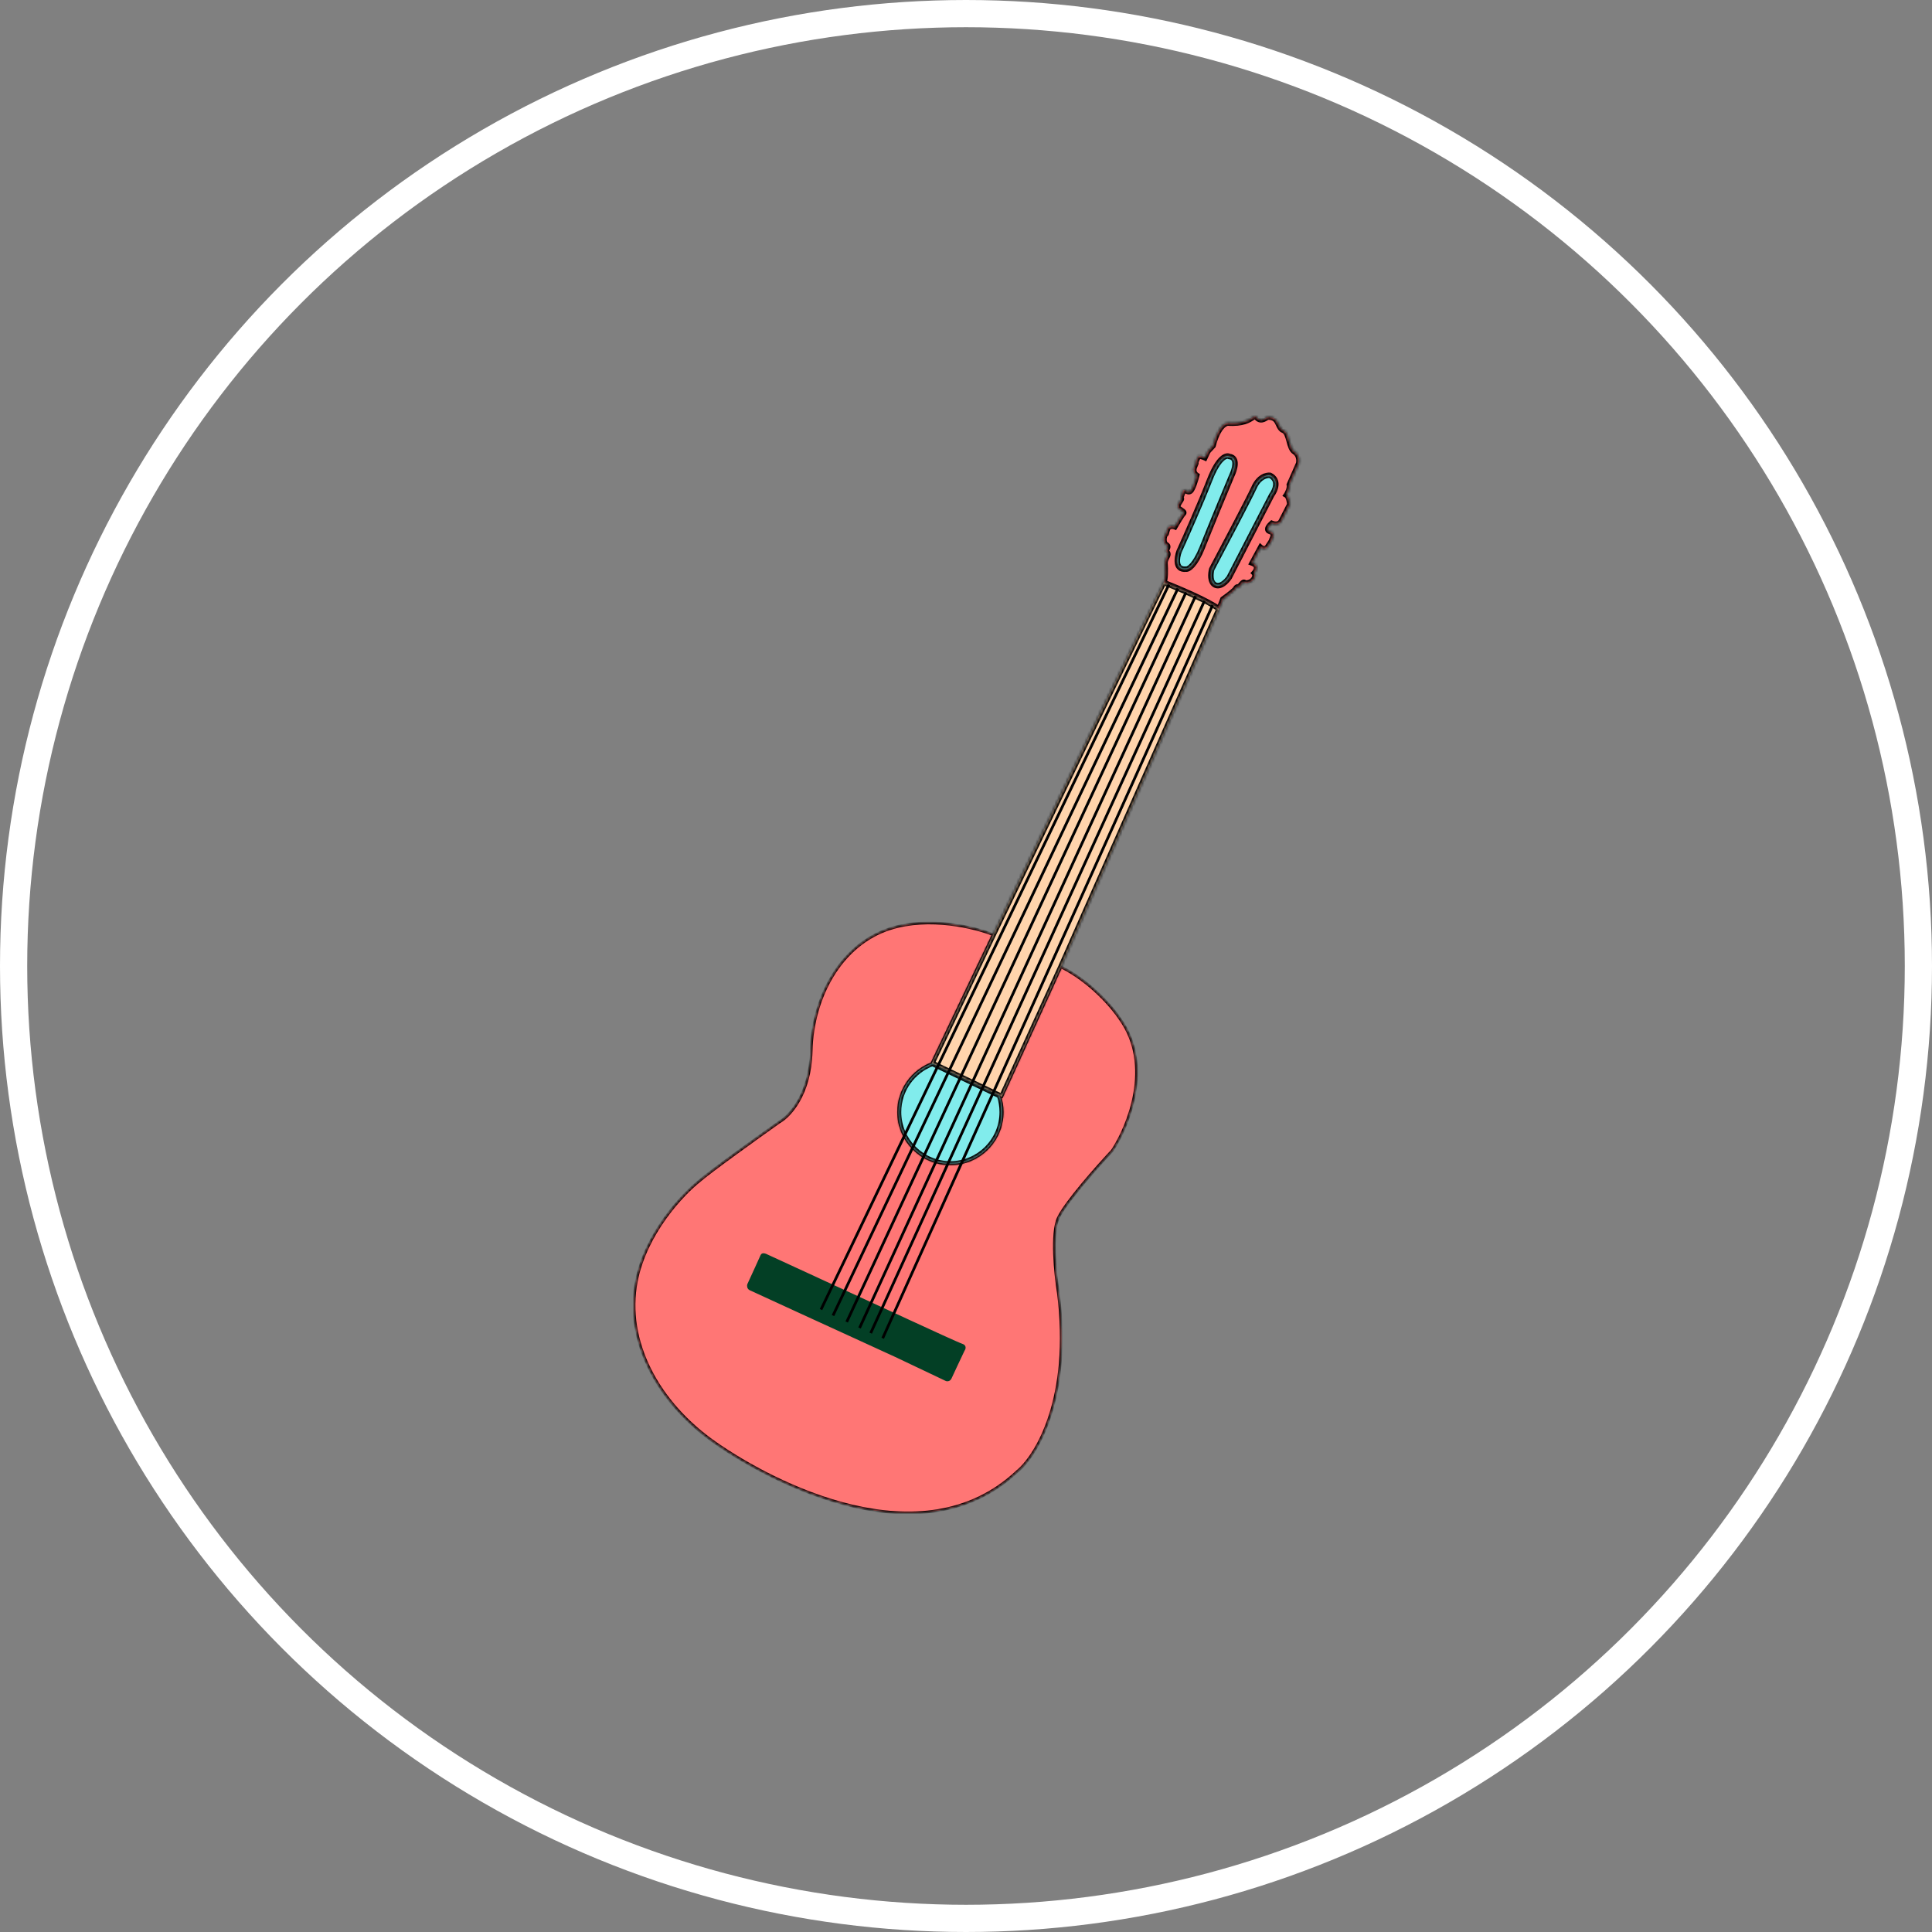 <svg width="710" height="710" viewBox="0 0 710 710" fill="none" xmlns="http://www.w3.org/2000/svg">
<rect x="0" y="0" width="710" height="710" fill="#808080" stroke="none"/>
<circle cx="355" cy="355" r="350" stroke="white" stroke-width="10"/>
<mask id="path-2-inside-1" fill="white">
<path d="M257.149 433.861C250.798 438.847 237.246 453.229 233.844 470.864C229.593 492.909 241.717 515.583 262.975 530.384C284.232 545.186 338.87 573.686 373.827 540.777C380.912 535.003 393.856 513.788 388.943 475.116C387.841 468.292 386.298 453.229 388.943 447.56C391.588 441.892 403.272 428.717 408.783 422.839C414.766 413.811 423.742 391.536 411.775 374.656C409.098 370.51 400.973 360.831 389.888 355.288L368.158 402.999L367.33 402.603C367.969 404.508 368.316 406.547 368.316 408.667C368.316 419.19 359.785 427.72 349.263 427.72C338.74 427.72 330.21 419.19 330.21 408.667C330.21 400.469 335.388 393.481 342.651 390.793L342.492 390.717L365.009 343.479C358.396 340.802 341.547 336.614 327.061 341.274C308.953 347.1 298.561 366.468 298.088 386.308C297.71 402.18 290.163 410.242 286.436 412.289C278.143 418.165 260.676 430.706 257.149 433.861Z"/>
<path fill-rule="evenodd" clip-rule="evenodd" d="M233.844 470.864C237.246 453.229 250.798 438.847 257.149 433.861C260.676 430.706 278.143 418.165 286.436 412.289C290.163 410.242 297.71 402.18 298.088 386.308C298.561 366.468 308.953 347.1 327.061 341.274C341.547 336.614 358.396 340.802 365.009 343.479L342.492 390.717L342.651 390.793C335.388 393.481 330.21 400.469 330.21 408.667C330.21 419.19 338.74 427.72 349.263 427.72C359.785 427.72 368.316 419.19 368.316 408.667C368.316 406.547 367.969 404.508 367.33 402.603L368.158 402.999L389.888 355.288C400.973 360.831 409.098 370.51 411.775 374.656C423.742 391.536 414.766 413.811 408.783 422.839C403.272 428.717 391.588 441.892 388.943 447.56C386.298 453.229 387.841 468.292 388.943 475.116C393.856 513.788 380.912 535.003 373.827 540.777C338.87 573.686 284.232 545.186 262.975 530.384C241.717 515.583 229.593 492.909 233.844 470.864ZM447.991 223.809L449.408 220.187C450.825 219.19 453.754 217.007 454.132 216.251C454.509 215.495 455.129 215.621 455.391 215.778C455.864 215.044 456.903 213.668 457.281 214.046C457.753 214.519 459.8 214.204 460.745 212.787C461.501 211.653 461.165 210.845 460.902 210.582C461.69 209.742 462.666 207.842 460.272 206.961L460.141 206.912L463.264 201.135C463.789 201.607 465.059 202.205 465.941 200.82C466.308 200.242 466.588 199.822 466.798 199.507C467.218 198.878 467.358 198.668 467.358 198.458C467.358 198.397 467.416 198.267 467.495 198.092C467.824 197.354 468.509 195.817 466.728 195.309C464.965 194.805 466.413 193.104 467.358 192.317C468.198 192.684 470.067 193.041 470.822 191.529C471.578 190.018 473.237 186.806 473.972 185.389C473.919 184.444 473.594 182.428 472.712 181.924C473.184 181.242 474.066 179.531 473.814 178.145L477.278 170.272C477.488 169.328 477.467 167.155 475.704 166.021C474.641 165.338 474.201 163.705 473.765 162.09C473.296 160.353 472.833 158.637 471.61 158.148C470.684 157.778 470.29 156.924 469.879 156.032C469.241 154.647 468.56 153.171 465.784 153.267L465.725 153.307C464.722 153.994 463.079 155.12 461.69 153.267C461.329 152.786 460.984 153.016 460.288 153.479C459.047 154.305 456.69 155.875 451.14 155.471C449.093 155.786 447.046 158.904 445.786 163.816L443.897 165.863L442.794 168.225C442.112 167.91 440.684 167.375 440.432 167.753C440.118 168.225 439.33 169.642 439.488 170.115C439.528 170.237 439.412 170.494 439.257 170.837C438.812 171.823 438.05 173.513 439.803 174.681C439.383 176.361 438.322 179.877 437.441 180.507C436.896 180.896 436.312 180.593 435.824 180.339C435.324 180.079 434.923 179.87 434.764 180.507C434.65 180.963 434.495 181.358 434.358 181.705C434.117 182.316 433.933 182.782 434.134 183.184C434.248 183.411 433.972 183.823 433.647 184.308C433.071 185.168 432.34 186.259 433.347 186.963C433.559 187.112 433.752 187.243 433.924 187.361C435.029 188.116 435.309 188.308 434.764 188.853C434.26 189.357 432.559 192.212 431.772 193.576C431.09 193.314 429.599 193.104 429.095 194.364C428.805 195.09 428.715 195.515 428.657 195.793C428.588 196.117 428.562 196.241 428.308 196.411C427.836 196.726 427.206 199.402 428.623 200.19C429.377 200.609 429.15 201.117 428.915 201.643C428.709 202.106 428.496 202.582 428.938 203.024C429.439 203.526 429.142 204.116 428.776 204.842C428.453 205.484 428.077 206.232 428.151 207.118C428.308 209.008 428.308 213.259 427.678 214.046C432.927 216.093 444.337 220.912 447.991 223.809ZM466.728 174.681C465.521 174.524 462.666 175.185 460.902 179.09C459.139 182.995 449.775 200.767 445.314 209.165C444.894 210.687 444.558 213.983 446.573 214.991C448.589 215.999 450.877 213.521 451.77 212.157L467.358 181.924C468.618 180.245 470.255 176.445 466.728 174.681ZM444.526 176.413C447.802 167.973 450.72 167.123 451.77 167.753C455.045 168.131 453.764 172.529 452.714 174.681C450.195 180.717 444.495 194.458 441.85 201.135C439.204 207.811 436.758 209.27 435.866 209.165C431.709 209.543 432.454 204.914 433.347 202.552C435.709 197.356 441.251 184.853 444.526 176.413Z"/>
</mask>
<path d="M257.149 433.861C250.798 438.847 237.246 453.229 233.844 470.864C229.593 492.909 241.717 515.583 262.975 530.384C284.232 545.186 338.87 573.686 373.827 540.777C380.912 535.003 393.856 513.788 388.943 475.116C387.841 468.292 386.298 453.229 388.943 447.56C391.588 441.892 403.272 428.717 408.783 422.839C414.766 413.811 423.742 391.536 411.775 374.656C409.098 370.51 400.973 360.831 389.888 355.288L368.158 402.999L367.33 402.603C367.969 404.508 368.316 406.547 368.316 408.667C368.316 419.19 359.785 427.72 349.263 427.72C338.74 427.72 330.21 419.19 330.21 408.667C330.21 400.469 335.388 393.481 342.651 390.793L342.492 390.717L365.009 343.479C358.396 340.802 341.547 336.614 327.061 341.274C308.953 347.1 298.561 366.468 298.088 386.308C297.71 402.18 290.163 410.242 286.436 412.289C278.143 418.165 260.676 430.706 257.149 433.861Z" fill="#FF7675"/>
<path fill-rule="evenodd" clip-rule="evenodd" d="M233.844 470.864C237.246 453.229 250.798 438.847 257.149 433.861C260.676 430.706 278.143 418.165 286.436 412.289C290.163 410.242 297.71 402.18 298.088 386.308C298.561 366.468 308.953 347.1 327.061 341.274C341.547 336.614 358.396 340.802 365.009 343.479L342.492 390.717L342.651 390.793C335.388 393.481 330.21 400.469 330.21 408.667C330.21 419.19 338.74 427.72 349.263 427.72C359.785 427.72 368.316 419.19 368.316 408.667C368.316 406.547 367.969 404.508 367.33 402.603L368.158 402.999L389.888 355.288C400.973 360.831 409.098 370.51 411.775 374.656C423.742 391.536 414.766 413.811 408.783 422.839C403.272 428.717 391.588 441.892 388.943 447.56C386.298 453.229 387.841 468.292 388.943 475.116C393.856 513.788 380.912 535.003 373.827 540.777C338.87 573.686 284.232 545.186 262.975 530.384C241.717 515.583 229.593 492.909 233.844 470.864ZM447.991 223.809L449.408 220.187C450.825 219.19 453.754 217.007 454.132 216.251C454.509 215.495 455.129 215.621 455.391 215.778C455.864 215.044 456.903 213.668 457.281 214.046C457.753 214.519 459.8 214.204 460.745 212.787C461.501 211.653 461.165 210.845 460.902 210.582C461.69 209.742 462.666 207.842 460.272 206.961L460.141 206.912L463.264 201.135C463.789 201.607 465.059 202.205 465.941 200.82C466.308 200.242 466.588 199.822 466.798 199.507C467.218 198.878 467.358 198.668 467.358 198.458C467.358 198.397 467.416 198.267 467.495 198.092C467.824 197.354 468.509 195.817 466.728 195.309C464.965 194.805 466.413 193.104 467.358 192.317C468.198 192.684 470.067 193.041 470.822 191.529C471.578 190.018 473.237 186.806 473.972 185.389C473.919 184.444 473.594 182.428 472.712 181.924C473.184 181.242 474.066 179.531 473.814 178.145L477.278 170.272C477.488 169.328 477.467 167.155 475.704 166.021C474.641 165.338 474.201 163.705 473.765 162.09C473.296 160.353 472.833 158.637 471.61 158.148C470.684 157.778 470.29 156.924 469.879 156.032C469.241 154.647 468.56 153.171 465.784 153.267L465.725 153.307C464.722 153.994 463.079 155.12 461.69 153.267C461.329 152.786 460.984 153.016 460.288 153.479C459.047 154.305 456.69 155.875 451.14 155.471C449.093 155.786 447.046 158.904 445.786 163.816L443.897 165.863L442.794 168.225C442.112 167.91 440.684 167.375 440.432 167.753C440.118 168.225 439.33 169.642 439.488 170.115C439.528 170.237 439.412 170.494 439.257 170.837C438.812 171.823 438.05 173.513 439.803 174.681C439.383 176.361 438.322 179.877 437.441 180.507C436.896 180.896 436.312 180.593 435.824 180.339C435.324 180.079 434.923 179.87 434.764 180.507C434.65 180.963 434.495 181.358 434.358 181.705C434.117 182.316 433.933 182.782 434.134 183.184C434.248 183.411 433.972 183.823 433.647 184.308C433.071 185.168 432.34 186.259 433.347 186.963C433.559 187.112 433.752 187.243 433.924 187.361C435.029 188.116 435.309 188.308 434.764 188.853C434.26 189.357 432.559 192.212 431.772 193.576C431.09 193.314 429.599 193.104 429.095 194.364C428.805 195.09 428.715 195.515 428.657 195.793C428.588 196.117 428.562 196.241 428.308 196.411C427.836 196.726 427.206 199.402 428.623 200.19C429.377 200.609 429.15 201.117 428.915 201.643C428.709 202.106 428.496 202.582 428.938 203.024C429.439 203.526 429.142 204.116 428.776 204.842C428.453 205.484 428.077 206.232 428.151 207.118C428.308 209.008 428.308 213.259 427.678 214.046C432.927 216.093 444.337 220.912 447.991 223.809ZM466.728 174.681C465.521 174.524 462.666 175.185 460.902 179.09C459.139 182.995 449.775 200.767 445.314 209.165C444.894 210.687 444.558 213.983 446.573 214.991C448.589 215.999 450.877 213.521 451.77 212.157L467.358 181.924C468.618 180.245 470.255 176.445 466.728 174.681ZM444.526 176.413C447.802 167.973 450.72 167.123 451.77 167.753C455.045 168.131 453.764 172.529 452.714 174.681C450.195 180.717 444.495 194.458 441.85 201.135C439.204 207.811 436.758 209.27 435.866 209.165C431.709 209.543 432.454 204.914 433.347 202.552C435.709 197.356 441.251 184.853 444.526 176.413Z" fill="#FF7675"/>
<path d="M257.149 433.861L257.457 434.254L257.47 434.244L257.482 434.234L257.149 433.861ZM233.844 470.864L234.335 470.959L234.335 470.959L233.844 470.864ZM373.827 540.777L373.511 540.389L373.497 540.4L373.484 540.413L373.827 540.777ZM388.943 475.116L389.439 475.053L389.438 475.044L389.437 475.036L388.943 475.116ZM408.783 422.839L409.148 423.181L409.176 423.15L409.2 423.115L408.783 422.839ZM411.775 374.656L411.355 374.927L411.36 374.936L411.367 374.945L411.775 374.656ZM368.158 402.999L367.942 403.45L368.402 403.67L368.613 403.206L368.158 402.999ZM342.492 390.717L342.041 390.502L341.826 390.952L342.276 391.168L342.492 390.717ZM327.061 341.274L326.908 340.798L326.908 340.798L327.061 341.274ZM298.088 386.308L297.588 386.296L297.588 386.296L298.088 386.308ZM286.436 412.289L286.195 411.851L286.17 411.865L286.147 411.881L286.436 412.289ZM256.84 433.468C250.44 438.493 236.786 452.969 233.353 470.77L234.335 470.959C237.705 453.488 251.155 439.202 257.457 434.254L256.84 433.468ZM233.353 470.77C229.053 493.066 241.324 515.919 262.689 530.795L263.26 529.974C242.111 515.248 230.133 492.751 234.335 470.959L233.353 470.77ZM262.689 530.795C273.347 538.216 292.38 549.078 313.149 553.959C333.921 558.84 356.52 557.756 374.169 541.141L373.484 540.413C356.177 556.706 333.979 557.827 313.378 552.985C292.774 548.143 273.859 537.354 263.26 529.974L262.689 530.795ZM374.143 541.164C381.4 535.251 394.367 513.842 389.439 475.053L388.447 475.179C393.345 513.734 380.425 534.755 373.511 540.389L374.143 541.164ZM389.437 475.036C388.888 471.64 388.229 466.19 388.037 460.887C387.941 458.235 387.962 455.631 388.17 453.343C388.378 451.045 388.772 449.11 389.396 447.772L388.49 447.349C387.792 448.845 387.386 450.918 387.174 453.252C386.961 455.597 386.941 458.247 387.038 460.923C387.232 466.275 387.896 471.768 388.449 475.195L389.437 475.036ZM389.396 447.772C390.687 445.006 394.224 440.345 398.173 435.598C402.105 430.87 406.397 426.115 409.148 423.181L408.418 422.497C405.657 425.442 401.352 430.212 397.404 434.958C393.472 439.685 389.845 444.446 388.49 447.349L389.396 447.772ZM409.2 423.115C412.224 418.552 415.994 410.661 417.503 401.776C419.013 392.886 418.267 382.949 412.183 374.367L411.367 374.945C417.249 383.243 417.999 392.883 416.517 401.608C415.035 410.337 411.325 418.098 408.366 422.563L409.2 423.115ZM412.195 374.385C409.485 370.187 401.299 360.435 390.111 354.841L389.664 355.736C400.647 361.227 408.711 370.832 411.355 374.927L412.195 374.385ZM389.433 355.081L367.703 402.792L368.613 403.206L390.343 355.496L389.433 355.081ZM342.943 390.932L365.46 343.694L364.558 343.264L342.041 390.502L342.943 390.932ZM365.197 343.015C361.848 341.66 355.939 339.933 349.045 339.128C342.153 338.324 334.242 338.439 326.908 340.798L327.214 341.75C334.367 339.449 342.123 339.328 348.929 340.122C355.735 340.916 361.557 342.621 364.821 343.942L365.197 343.015ZM326.908 340.798C308.53 346.711 298.064 366.324 297.588 386.296L298.588 386.32C299.057 366.612 309.376 347.489 327.214 341.75L326.908 340.798ZM297.588 386.296C297.214 402.016 289.744 409.901 286.195 411.851L286.677 412.727C290.581 410.583 298.207 402.344 298.588 386.32L297.588 386.296ZM286.147 411.881C281.999 414.82 275.557 419.426 269.71 423.691C263.876 427.948 258.602 431.89 256.815 433.488L257.482 434.234C259.222 432.677 264.445 428.771 270.3 424.499C276.142 420.237 282.58 415.634 286.725 412.697L286.147 411.881ZM390.345 355.49L448.448 224.011L447.533 223.607L389.43 355.086L390.345 355.49ZM460.445 206.491C460.4 206.475 460.356 206.459 460.314 206.443L459.969 207.382C460.011 207.397 460.055 207.413 460.1 207.43L460.445 206.491ZM427.288 213.734C427.257 213.772 427.234 213.813 427.227 213.825C427.214 213.846 427.2 213.872 427.185 213.9C427.155 213.955 427.116 214.03 427.068 214.122C426.973 214.308 426.84 214.572 426.671 214.909C426.334 215.585 425.852 216.563 425.24 217.81C424.017 220.304 422.274 223.88 420.132 228.287C415.848 237.101 409.969 249.241 403.459 262.7C390.44 289.62 374.898 321.821 364.559 343.262L365.459 343.696C375.799 322.255 391.34 290.055 404.36 263.136C410.869 249.676 416.748 237.537 421.031 228.724C423.173 224.317 424.915 220.743 426.138 218.25C426.749 217.004 427.23 216.029 427.566 215.356C427.734 215.019 427.865 214.76 427.957 214.58C428.004 214.49 428.039 214.422 428.064 214.376C428.077 214.353 428.086 214.337 428.091 214.329C428.102 214.309 428.091 214.331 428.069 214.359L427.288 213.734ZM367.816 408.667C367.816 418.914 359.509 427.22 349.263 427.22V428.22C360.062 428.22 368.816 419.466 368.816 408.667H367.816ZM349.263 427.22C339.016 427.22 330.71 418.914 330.71 408.667H329.71C329.71 419.466 338.464 428.22 349.263 428.22V427.22ZM366.856 402.762C367.478 404.616 367.816 406.602 367.816 408.667H368.816C368.816 406.492 368.46 404.399 367.804 402.444L366.856 402.762ZM368.374 402.548L367.546 402.152L367.114 403.054L367.942 403.45L368.374 402.548ZM367.546 402.152L342.867 390.342L342.435 391.244L367.114 403.054L367.546 402.152ZM342.867 390.342L342.708 390.266L342.276 391.168L342.435 391.244L342.867 390.342ZM330.71 408.667C330.71 400.685 335.751 393.88 342.825 391.262L342.478 390.324C335.024 393.082 329.71 400.254 329.71 408.667H330.71ZM447.991 223.809L447.369 224.592L448.429 225.433L448.922 224.173L447.991 223.809ZM449.408 220.187L448.832 219.369L448.586 219.543L448.476 219.823L449.408 220.187ZM455.391 215.778L454.877 216.636L455.708 217.135L456.232 216.319L455.391 215.778ZM457.281 214.046L457.988 213.339L457.988 213.339L457.281 214.046ZM460.745 212.787L459.913 212.232L459.913 212.232L460.745 212.787ZM460.902 210.582L460.173 209.898L459.511 210.605L460.195 211.289L460.902 210.582ZM460.272 206.961L460.618 206.022L460.618 206.022L460.272 206.961ZM460.141 206.912L459.261 206.437L458.713 207.452L459.796 207.851L460.141 206.912ZM463.264 201.135L463.933 200.391L462.989 199.541L462.385 200.659L463.264 201.135ZM465.941 200.82L465.097 200.283L465.097 200.283L465.941 200.82ZM466.728 195.309L466.454 196.27L466.454 196.27L466.728 195.309ZM467.358 192.317L467.759 191.401L467.193 191.153L466.718 191.549L467.358 192.317ZM473.972 185.389L474.859 185.849L474.985 185.606L474.97 185.333L473.972 185.389ZM472.712 181.924L471.89 181.355L471.269 182.252L472.216 182.793L472.712 181.924ZM473.814 178.145L472.899 177.743L472.775 178.023L472.83 178.324L473.814 178.145ZM477.278 170.272L478.194 170.675L478.233 170.585L478.254 170.489L477.278 170.272ZM475.704 166.021L476.244 165.18L476.244 165.18L475.704 166.021ZM471.61 158.148L471.238 159.076L471.238 159.076L471.61 158.148ZM465.784 153.267L465.749 152.267L465.458 152.277L465.219 152.442L465.784 153.267ZM465.725 153.307L465.16 152.481L465.16 152.482L465.725 153.307ZM461.69 153.267L460.89 153.867L460.89 153.867L461.69 153.267ZM451.14 155.471L451.212 154.474L451.1 154.465L450.988 154.483L451.14 155.471ZM445.786 163.816L446.521 164.495L446.692 164.309L446.755 164.065L445.786 163.816ZM443.897 165.863L443.162 165.185L443.056 165.299L442.99 165.441L443.897 165.863ZM442.794 168.225L442.375 169.133L443.279 169.551L443.701 168.648L442.794 168.225ZM440.432 167.753L441.265 168.308L441.265 168.308L440.432 167.753ZM439.488 170.115L438.539 170.431L438.539 170.431L439.488 170.115ZM439.803 174.681L440.773 174.924L440.944 174.24L440.357 173.849L439.803 174.681ZM437.441 180.507L436.859 179.694L436.859 179.694L437.441 180.507ZM434.764 180.507L435.734 180.75L435.734 180.75L434.764 180.507ZM434.134 183.184L433.24 183.631L433.24 183.631L434.134 183.184ZM433.347 186.963L433.92 186.144L433.92 186.144L433.347 186.963ZM434.764 188.853L434.057 188.146L434.057 188.146L434.764 188.853ZM431.772 193.576L431.413 194.51L432.211 194.817L432.638 194.076L431.772 193.576ZM429.095 194.364L430.024 194.735L430.024 194.735L429.095 194.364ZM428.308 196.411L428.863 197.243L428.863 197.243L428.308 196.411ZM428.623 200.19L429.109 199.316L429.109 199.316L428.623 200.19ZM428.938 203.024L429.645 202.317L429.645 202.317L428.938 203.024ZM428.151 207.118L429.147 207.035L429.147 207.035L428.151 207.118ZM427.678 214.046L426.897 213.422L426.048 214.484L427.315 214.978L427.678 214.046ZM451.77 167.753L451.255 168.61L451.44 168.722L451.655 168.746L451.77 167.753ZM444.526 176.413L443.594 176.051L443.594 176.051L444.526 176.413ZM433.347 202.552L432.436 202.138L432.423 202.168L432.411 202.198L433.347 202.552ZM435.866 209.165L435.983 208.172L435.879 208.16L435.776 208.169L435.866 209.165ZM452.714 174.681L451.816 174.243L451.803 174.269L451.792 174.296L452.714 174.681ZM466.728 174.681L467.176 173.787L467.025 173.711L466.858 173.69L466.728 174.681ZM445.314 209.165L444.431 208.696L444.379 208.793L444.35 208.899L445.314 209.165ZM451.77 212.157L452.607 212.704L452.635 212.661L452.658 212.615L451.77 212.157ZM467.358 181.924L466.558 181.324L466.508 181.392L466.469 181.466L467.358 181.924ZM466.798 199.507L467.63 200.062L467.63 200.062L466.798 199.507ZM467.495 198.092L466.581 197.684L466.581 197.684L467.495 198.092ZM473.765 162.09L472.799 162.35L472.799 162.35L473.765 162.09ZM469.879 156.032L468.971 156.45L468.971 156.45L469.879 156.032ZM460.288 153.479L460.843 154.311L460.843 154.311L460.288 153.479ZM439.257 170.837L440.169 171.248L440.169 171.248L439.257 170.837ZM435.824 180.339L436.285 179.452L436.285 179.452L435.824 180.339ZM434.358 181.705L433.427 181.338L433.427 181.338L434.358 181.705ZM433.647 184.308L434.478 184.865L434.478 184.865L433.647 184.308ZM433.924 187.361L434.488 186.536L434.488 186.536L433.924 187.361ZM428.657 195.793L427.678 195.587L427.678 195.587L428.657 195.793ZM428.915 201.643L428.002 201.235L428.002 201.235L428.915 201.643ZM428.776 204.842L429.67 205.292L429.67 205.292L428.776 204.842ZM448.922 224.173L450.339 220.552L448.476 219.823L447.059 223.444L448.922 224.173ZM449.983 221.005C450.703 220.498 451.807 219.691 452.784 218.909C453.271 218.52 453.739 218.127 454.116 217.775C454.304 217.6 454.479 217.426 454.626 217.26C454.762 217.107 454.919 216.912 455.026 216.698L453.237 215.804C453.249 215.779 453.233 215.817 453.131 215.932C453.04 216.034 452.913 216.162 452.751 216.313C452.428 216.615 452.004 216.972 451.535 217.348C450.599 218.096 449.529 218.879 448.832 219.369L449.983 221.005ZM455.026 216.698C455.066 216.617 455.09 216.605 455.075 216.618C455.057 216.632 455.024 216.648 454.986 216.656C454.953 216.662 454.931 216.658 454.922 216.656C454.917 216.655 454.903 216.652 454.877 216.636L455.906 214.921C455.613 214.745 455.147 214.592 454.623 214.689C454.039 214.796 453.547 215.184 453.237 215.804L455.026 216.698ZM456.232 216.319C456.451 215.978 456.792 215.507 457.099 215.181C457.173 215.102 457.238 215.04 457.292 214.994C457.318 214.972 457.339 214.955 457.355 214.944C457.371 214.932 457.378 214.928 457.376 214.93C457.375 214.93 457.357 214.94 457.324 214.951C457.292 214.962 457.234 214.978 457.154 214.981C456.965 214.989 456.742 214.922 456.574 214.753L457.988 213.339C457.725 213.076 457.386 212.969 457.067 212.983C456.787 212.995 456.558 213.097 456.409 213.179C456.112 213.343 455.846 213.594 455.644 213.809C455.219 214.26 454.803 214.844 454.55 215.238L456.232 216.319ZM456.574 214.753C456.955 215.135 457.48 215.227 457.834 215.247C458.237 215.268 458.679 215.21 459.11 215.087C459.966 214.842 460.941 214.295 461.577 213.341L459.913 212.232C459.604 212.696 459.083 213.014 458.561 213.164C458.304 213.237 458.086 213.257 457.942 213.25C457.75 213.239 457.842 213.194 457.988 213.339L456.574 214.753ZM461.577 213.341C462.558 211.869 462.256 210.522 461.609 209.875L460.195 211.289C460.074 211.168 460.443 211.437 459.913 212.232L461.577 213.341ZM461.632 211.266C462.097 210.769 462.714 209.873 462.778 208.85C462.813 208.302 462.686 207.715 462.296 207.186C461.915 206.67 461.341 206.289 460.618 206.022L459.927 207.899C460.4 208.073 460.602 208.26 460.687 208.374C460.762 208.476 460.791 208.582 460.782 208.725C460.76 209.081 460.494 209.555 460.173 209.898L461.632 211.266ZM461.021 207.388L464.144 201.61L462.385 200.659L459.261 206.437L461.021 207.388ZM462.595 201.878C462.965 202.21 463.615 202.615 464.397 202.671C465.281 202.735 466.16 202.339 466.785 201.357L465.097 200.283C464.954 200.508 464.832 200.597 464.761 200.634C464.693 200.669 464.624 200.682 464.54 200.676C464.336 200.662 464.089 200.531 463.933 200.391L462.595 201.878ZM467.003 194.347C466.725 194.268 466.817 194.214 466.878 194.367C466.926 194.486 466.861 194.507 466.942 194.324C467.107 193.951 467.562 193.448 467.998 193.085L466.718 191.549C466.209 191.972 465.468 192.714 465.113 193.514C464.935 193.917 464.779 194.508 465.022 195.112C465.278 195.749 465.85 196.097 466.454 196.27L467.003 194.347ZM466.957 193.233C467.484 193.463 468.329 193.695 469.202 193.625C470.118 193.551 471.142 193.126 471.717 191.977L469.928 191.082C469.746 191.445 469.459 191.597 469.041 191.631C468.582 191.668 468.072 191.538 467.759 191.401L466.957 193.233ZM471.717 191.977C472.469 190.473 474.124 187.267 474.859 185.849L473.084 184.928C472.35 186.344 470.688 189.563 469.928 191.082L471.717 191.977ZM474.97 185.333C474.941 184.804 474.837 183.987 474.613 183.213C474.501 182.826 474.35 182.418 474.144 182.053C473.943 181.698 473.646 181.307 473.208 181.056L472.216 182.793C472.213 182.791 472.233 182.802 472.269 182.843C472.306 182.884 472.352 182.947 472.403 183.038C472.507 183.222 472.606 183.471 472.692 183.769C472.865 184.366 472.95 185.028 472.973 185.444L474.97 185.333ZM473.534 182.494C473.815 182.087 474.195 181.412 474.475 180.638C474.749 179.88 474.97 178.91 474.798 177.966L472.83 178.324C472.911 178.766 472.816 179.344 472.594 179.959C472.378 180.558 472.081 181.079 471.89 181.355L473.534 182.494ZM474.729 178.548L478.194 170.675L476.363 169.87L472.899 177.743L474.729 178.548ZM478.254 170.489C478.389 169.883 478.442 168.946 478.201 167.976C477.956 166.989 477.39 165.916 476.244 165.18L475.163 166.862C475.781 167.259 476.107 167.84 476.26 168.458C476.419 169.095 476.377 169.717 476.302 170.055L478.254 170.489ZM465.219 152.442L465.16 152.481L466.29 154.132L466.349 154.092L465.219 152.442ZM465.16 152.482C464.623 152.849 464.134 153.168 463.665 153.257C463.46 153.296 463.29 153.284 463.133 153.221C462.973 153.158 462.75 153.014 462.49 152.667L460.89 153.867C461.324 154.446 461.827 154.856 462.398 155.081C462.971 155.308 463.535 155.318 464.04 155.222C464.991 155.04 465.824 154.451 466.291 154.131L465.16 152.482ZM450.988 154.483C449.536 154.706 448.304 155.865 447.328 157.377C446.326 158.928 445.464 161.045 444.817 163.568L446.755 164.065C447.368 161.675 448.159 159.777 449.008 158.462C449.882 157.108 450.697 156.551 451.292 156.459L450.988 154.483ZM445.051 163.138L443.162 165.185L444.631 166.542L446.521 164.495L445.051 163.138ZM442.99 165.441L441.888 167.802L443.701 168.648L444.803 166.286L442.99 165.441ZM443.213 167.317C442.841 167.146 442.257 166.909 441.709 166.763C441.442 166.692 441.125 166.626 440.823 166.623C440.606 166.621 439.972 166.64 439.6 167.198L441.265 168.308C441.136 168.5 440.968 168.577 440.887 168.603C440.812 168.627 440.773 168.623 440.801 168.623C440.858 168.624 440.989 168.641 441.195 168.696C441.594 168.802 442.065 168.99 442.375 169.133L443.213 167.317ZM439.6 167.198C439.415 167.477 439.113 167.995 438.874 168.517C438.755 168.778 438.637 169.069 438.56 169.349C438.499 169.571 438.397 170.006 438.539 170.431L440.436 169.799C440.458 169.862 440.464 169.912 440.466 169.939C440.467 169.953 440.467 169.964 440.467 169.97C440.467 169.977 440.467 169.98 440.467 169.98C440.467 169.98 440.467 169.978 440.468 169.973C440.468 169.968 440.469 169.961 440.471 169.952C440.475 169.933 440.481 169.908 440.489 169.877C440.526 169.744 440.595 169.562 440.692 169.351C440.886 168.928 441.135 168.501 441.265 168.308L439.6 167.198ZM438.832 174.439C438.629 175.254 438.268 176.518 437.856 177.644C437.649 178.208 437.437 178.716 437.235 179.108C437.133 179.304 437.042 179.455 436.965 179.563C436.881 179.68 436.843 179.705 436.859 179.694L438.022 181.321C438.455 181.012 438.778 180.477 439.011 180.027C439.268 179.53 439.513 178.935 439.734 178.332C440.177 177.122 440.557 175.788 440.773 174.924L438.832 174.439ZM434.057 188.146C433.851 188.351 433.599 188.706 433.365 189.052C433.112 189.428 432.82 189.887 432.524 190.365C431.931 191.324 431.303 192.388 430.906 193.077L432.638 194.076C433.028 193.4 433.645 192.354 434.225 191.418C434.515 190.949 434.791 190.515 435.024 190.17C435.14 189.998 435.241 189.854 435.324 189.742C435.366 189.687 435.4 189.643 435.428 189.61C435.441 189.593 435.452 189.581 435.46 189.572C435.468 189.563 435.472 189.559 435.471 189.56L434.057 188.146ZM432.131 192.643C431.681 192.47 430.963 192.307 430.23 192.409C429.446 192.517 428.584 192.95 428.167 193.992L430.024 194.735C430.079 194.597 430.144 194.533 430.2 194.494C430.264 194.45 430.361 194.41 430.504 194.39C430.812 194.347 431.181 194.42 431.413 194.51L432.131 192.643ZM427.753 195.579C427.499 195.748 427.344 195.987 427.259 196.137C427.159 196.312 427.077 196.508 427.011 196.705C426.878 197.1 426.782 197.579 426.758 198.074C426.714 198.98 426.906 200.38 428.137 201.064L429.109 199.316C428.923 199.213 428.721 198.88 428.756 198.172C428.771 197.86 428.833 197.562 428.907 197.342C428.944 197.231 428.977 197.16 428.997 197.126C429.031 197.066 428.999 197.152 428.863 197.243L427.753 195.579ZM427.154 207.201C427.229 208.101 427.268 209.595 427.21 210.953C427.182 211.633 427.13 212.255 427.052 212.74C427.014 212.983 426.971 213.171 426.93 213.307C426.882 213.461 426.858 213.471 426.897 213.422L428.459 214.671C428.656 214.425 428.769 214.13 428.842 213.894C428.92 213.638 428.98 213.351 429.027 213.055C429.122 212.463 429.178 211.755 429.209 211.038C429.269 209.602 429.23 208.024 429.147 207.035L427.154 207.201ZM427.315 214.978C429.925 215.996 434.071 217.705 438.015 219.517C441.998 221.348 445.652 223.231 447.369 224.592L448.612 223.025C446.676 221.49 442.798 219.515 438.85 217.7C434.864 215.868 430.68 214.144 428.042 213.115L427.315 214.978ZM452.284 166.895C451.185 166.236 449.697 166.644 448.299 167.952C446.871 169.289 445.255 171.772 443.594 176.051L445.459 176.775C447.073 172.615 448.554 170.453 449.666 169.412C450.218 168.896 450.641 168.691 450.908 168.621C451.039 168.587 451.129 168.586 451.182 168.592C451.209 168.595 451.227 168.6 451.238 168.603C451.25 168.607 451.255 168.61 451.255 168.61L452.284 166.895ZM443.594 176.051C440.33 184.464 434.797 196.944 432.436 202.138L434.257 202.966C436.62 197.767 442.173 185.243 445.459 176.775L443.594 176.051ZM432.411 202.198C431.941 203.443 431.464 205.385 431.725 207.042C431.859 207.889 432.204 208.766 432.953 209.391C433.714 210.026 434.737 210.272 435.957 210.161L435.776 208.169C434.917 208.247 434.474 208.056 434.234 207.855C433.981 207.645 433.789 207.288 433.701 206.73C433.519 205.576 433.86 204.022 434.282 202.905L432.411 202.198ZM435.749 210.158C436.266 210.219 436.807 210.044 437.302 209.762C437.815 209.468 438.369 209.009 438.948 208.357C440.105 207.054 441.431 204.906 442.779 201.503L440.92 200.766C439.623 204.039 438.403 205.959 437.453 207.029C436.978 207.563 436.588 207.866 436.309 208.025C436.012 208.195 435.912 208.164 435.983 208.172L435.749 210.158ZM442.779 201.503C445.421 194.836 451.117 181.104 453.637 175.066L451.792 174.296C449.273 180.331 443.569 194.08 440.92 200.766L442.779 201.503ZM453.613 175.12C454.167 173.984 454.815 172.199 454.863 170.581C454.887 169.77 454.764 168.885 454.285 168.148C453.777 167.364 452.956 166.883 451.884 166.76L451.655 168.746C452.22 168.812 452.468 169.022 452.608 169.237C452.777 169.498 452.882 169.918 452.864 170.522C452.828 171.736 452.312 173.226 451.816 174.243L453.613 175.12ZM466.858 173.69C465.181 173.471 461.922 174.403 459.991 178.679L461.814 179.502C463.41 175.967 465.861 175.577 466.599 175.673L466.858 173.69ZM459.991 178.679C458.245 182.546 448.903 200.277 444.431 208.696L446.197 209.634C450.647 201.257 460.033 183.445 461.814 179.502L459.991 178.679ZM444.35 208.899C444.117 209.745 443.904 211.077 444.035 212.372C444.164 213.639 444.66 215.152 446.126 215.886L447.021 214.097C446.472 213.822 446.128 213.183 446.025 212.17C445.925 211.185 446.091 210.108 446.278 209.431L444.35 208.899ZM446.126 215.886C447.634 216.639 449.13 216.018 450.171 215.279C451.238 214.522 452.114 213.457 452.607 212.704L450.933 211.61C450.533 212.222 449.819 213.077 449.014 213.648C448.184 214.237 447.528 214.351 447.021 214.097L446.126 215.886ZM452.658 212.615L468.247 182.383L466.469 181.466L450.881 211.698L452.658 212.615ZM468.158 182.524C468.853 181.598 469.686 180.054 469.834 178.425C469.91 177.594 469.81 176.702 469.382 175.865C468.949 175.02 468.221 174.31 467.176 173.787L466.281 175.576C466.999 175.935 467.389 176.361 467.602 176.776C467.819 177.201 467.893 177.694 467.842 178.243C467.739 179.375 467.123 180.571 466.558 181.324L468.158 182.524ZM460.618 206.022L460.487 205.974L459.796 207.851L459.927 207.899L460.618 206.022ZM466.785 201.357C467.146 200.789 467.421 200.376 467.63 200.062L465.966 198.953C465.756 199.269 465.471 199.696 465.097 200.283L466.785 201.357ZM467.63 200.062C467.829 199.764 467.998 199.513 468.11 199.311C468.228 199.098 468.358 198.814 468.358 198.458H466.358C466.358 198.311 466.418 198.238 466.362 198.339C466.299 198.452 466.188 198.621 465.966 198.953L467.63 200.062ZM468.358 198.458C468.358 198.493 468.356 198.524 468.354 198.548C468.351 198.572 468.348 198.593 468.345 198.609C468.34 198.64 468.333 198.662 468.33 198.673C468.327 198.685 468.325 198.691 468.325 198.692C468.324 198.692 468.325 198.689 468.328 198.683C468.334 198.668 468.343 198.646 468.357 198.613C468.371 198.58 468.388 198.544 468.408 198.499L466.581 197.684C466.546 197.764 466.501 197.865 466.466 197.953C466.448 197.998 466.426 198.059 466.407 198.126C466.391 198.181 466.358 198.305 466.358 198.458H468.358ZM468.408 198.499C468.554 198.172 468.918 197.397 468.903 196.596C468.894 196.158 468.775 195.667 468.428 195.231C468.084 194.8 467.591 194.515 467.003 194.347L466.454 196.27C466.756 196.357 466.845 196.455 466.864 196.478C466.878 196.496 466.901 196.53 466.903 196.633C466.905 196.749 466.878 196.908 466.813 197.109C466.749 197.307 466.665 197.496 466.581 197.684L468.408 198.499ZM476.244 165.18C475.961 164.998 475.686 164.636 475.419 164.012C475.154 163.393 474.953 162.653 474.73 161.829L472.799 162.35C473.013 163.141 473.249 164.025 473.58 164.798C473.908 165.565 474.384 166.361 475.163 166.862L476.244 165.18ZM474.73 161.829C474.502 160.983 474.248 160.031 473.878 159.231C473.509 158.434 472.944 157.604 471.981 157.219L471.238 159.076C471.5 159.181 471.777 159.454 472.063 160.071C472.347 160.686 472.559 161.459 472.799 162.35L474.73 161.829ZM471.981 157.219C471.485 157.021 471.232 156.578 470.787 155.613L468.971 156.45C469.349 157.269 469.883 158.534 471.238 159.076L471.981 157.219ZM470.787 155.613C470.483 154.953 470.076 154.038 469.297 153.346C468.468 152.609 467.334 152.213 465.749 152.267L465.818 154.266C467.01 154.225 467.605 154.518 467.969 154.842C468.385 155.211 468.637 155.726 468.971 156.45L470.787 155.613ZM462.49 152.667C462.336 152.462 462.115 152.238 461.798 152.108C461.463 151.969 461.137 151.981 460.869 152.049C460.624 152.111 460.409 152.224 460.246 152.319C460.079 152.416 459.9 152.536 459.734 152.646L460.843 154.311C461.024 154.19 461.149 154.108 461.254 154.047C461.362 153.983 461.387 153.981 461.36 153.988C461.34 153.993 461.296 154.002 461.234 154C461.169 153.997 461.1 153.983 461.034 153.956C460.906 153.903 460.863 153.831 460.89 153.867L462.49 152.667ZM459.734 152.646C459.134 153.046 458.331 153.579 457.034 153.981C455.732 154.384 453.881 154.668 451.212 154.474L451.067 156.468C453.949 156.678 456.052 156.379 457.626 155.892C459.205 155.403 460.202 154.738 460.843 154.311L459.734 152.646ZM438.539 170.431C438.505 170.33 438.497 170.243 438.496 170.187C438.495 170.131 438.5 170.09 438.504 170.07C438.505 170.059 438.507 170.05 438.508 170.045C438.509 170.04 438.51 170.038 438.51 170.038C438.51 170.038 438.51 170.039 438.509 170.043C438.507 170.047 438.505 170.052 438.503 170.06C438.492 170.09 438.474 170.135 438.446 170.201C438.418 170.266 438.385 170.338 438.346 170.426L440.169 171.248C440.24 171.091 440.328 170.898 440.388 170.727C440.419 170.639 440.456 170.522 440.477 170.392C440.497 170.275 440.52 170.051 440.436 169.799L438.539 170.431ZM438.346 170.426C438.136 170.891 437.742 171.734 437.706 172.652C437.688 173.133 437.764 173.657 438.02 174.171C438.276 174.687 438.685 175.138 439.248 175.513L440.357 173.849C440.043 173.64 439.89 173.441 439.811 173.281C439.73 173.12 439.697 172.94 439.705 172.73C439.723 172.264 439.933 171.77 440.169 171.248L438.346 170.426ZM436.859 179.694C436.848 179.702 436.853 179.696 436.868 179.694C436.878 179.692 436.866 179.696 436.821 179.687C436.773 179.676 436.705 179.654 436.609 179.612C436.512 179.569 436.412 179.518 436.285 179.452L435.362 181.226C435.582 181.34 435.971 181.55 436.401 181.642C436.884 181.745 437.47 181.715 438.022 181.321L436.859 179.694ZM436.285 179.452C436.17 179.392 436.012 179.309 435.856 179.243C435.706 179.181 435.469 179.095 435.193 179.087C434.876 179.078 434.519 179.177 434.229 179.459C433.974 179.707 433.856 180.016 433.794 180.265L435.734 180.75C435.752 180.68 435.743 180.776 435.624 180.892C435.558 180.956 435.473 181.012 435.374 181.047C435.278 181.081 435.195 181.088 435.139 181.086C435.046 181.084 435.012 181.058 435.084 181.088C435.148 181.115 435.228 181.156 435.362 181.226L436.285 179.452ZM433.794 180.265C433.698 180.649 433.566 180.987 433.427 181.338L435.288 182.071C435.424 181.728 435.602 181.277 435.734 180.75L433.794 180.265ZM433.427 181.338C433.317 181.619 433.173 181.975 433.101 182.318C433.024 182.688 433.003 183.157 433.24 183.631L435.028 182.737C435.065 182.809 435.035 182.844 435.059 182.728C435.089 182.585 435.158 182.402 435.288 182.071L433.427 181.338ZM433.24 183.631C433.136 183.425 433.16 183.25 433.169 183.199C433.179 183.151 433.188 183.147 433.159 183.204C433.134 183.256 433.093 183.328 433.031 183.425C432.969 183.523 432.899 183.628 432.816 183.752L434.478 184.865C434.627 184.641 434.82 184.357 434.95 184.094C435.017 183.96 435.095 183.78 435.134 183.575C435.173 183.369 435.188 183.057 435.028 182.737L433.24 183.631ZM432.816 183.752C432.554 184.143 432.12 184.772 431.939 185.429C431.843 185.78 431.796 186.209 431.93 186.658C432.068 187.121 432.367 187.498 432.773 187.782L433.92 186.144C433.823 186.076 433.836 186.052 433.846 186.086C433.852 186.105 433.835 186.076 433.868 185.959C433.945 185.679 434.164 185.334 434.478 184.865L432.816 183.752ZM432.773 187.782C432.991 187.935 433.188 188.069 433.36 188.187L434.488 186.536C434.316 186.418 434.128 186.289 433.92 186.144L432.773 187.782ZM433.36 188.187C433.644 188.381 433.843 188.518 433.99 188.63C434.061 188.684 434.104 188.722 434.131 188.747C434.158 188.773 434.15 188.77 434.13 188.74C434.108 188.707 434.065 188.631 434.045 188.518C434.023 188.399 434.036 188.287 434.063 188.199C434.076 188.158 434.09 188.128 434.1 188.109C434.11 188.09 434.117 188.08 434.118 188.079C434.118 188.078 434.115 188.083 434.104 188.095C434.094 188.107 434.078 188.124 434.057 188.146L435.471 189.56C435.632 189.399 435.864 189.142 435.973 188.793C436.11 188.351 436.002 187.942 435.795 187.632C435.627 187.38 435.391 187.185 435.206 187.043C435.007 186.89 434.756 186.719 434.488 186.536L433.36 188.187ZM428.167 193.992C427.847 194.791 427.744 195.277 427.678 195.587L429.635 195.999C429.687 195.754 429.762 195.39 430.024 194.735L428.167 193.992ZM427.678 195.587C427.669 195.629 427.663 195.66 427.656 195.688C427.65 195.716 427.646 195.733 427.643 195.744C427.637 195.767 427.641 195.747 427.66 195.709C427.67 195.689 427.682 195.667 427.698 195.646C427.713 195.624 427.729 195.606 427.742 195.592C427.767 195.566 427.779 195.562 427.753 195.579L428.863 197.243C429.078 197.099 429.295 196.908 429.445 196.611C429.563 196.376 429.61 196.117 429.635 195.999L427.678 195.587ZM428.137 201.064C428.237 201.119 428.233 201.139 428.203 201.097C428.187 201.075 428.171 201.043 428.158 201.005C428.146 200.967 428.141 200.934 428.141 200.91C428.139 200.868 428.149 200.869 428.126 200.938C428.115 200.97 428.1 201.01 428.078 201.061C428.057 201.113 428.032 201.168 428.002 201.235L429.828 202.051C429.917 201.851 430.157 201.365 430.139 200.843C430.129 200.538 430.037 200.227 429.836 199.943C429.645 199.671 429.386 199.47 429.109 199.316L428.137 201.064ZM428.002 201.235C427.915 201.431 427.732 201.818 427.689 202.24C427.636 202.752 427.784 203.285 428.231 203.731L429.645 202.317C429.629 202.301 429.649 202.317 429.665 202.363C429.672 202.384 429.676 202.404 429.677 202.42C429.679 202.436 429.678 202.444 429.678 202.443C429.679 202.437 429.683 202.405 429.71 202.331C429.737 202.255 429.774 202.173 429.828 202.051L428.002 201.235ZM428.231 203.731C428.247 203.747 428.224 203.728 428.21 203.678C428.198 203.634 428.208 203.619 428.2 203.662C428.191 203.71 428.166 203.792 428.109 203.925C428.051 204.059 427.978 204.205 427.883 204.392L429.67 205.292C429.831 204.971 430.076 204.504 430.165 204.036C430.214 203.778 430.227 203.476 430.141 203.158C430.054 202.833 429.88 202.552 429.645 202.317L428.231 203.731ZM427.883 204.392C427.575 205.004 427.053 205.994 427.154 207.201L429.147 207.035C429.1 206.469 429.331 205.964 429.67 205.292L427.883 204.392Z" fill="black" mask="url(#path-2-inside-1)"/>
<mask id="path-4-inside-2" fill="white">
<path d="M451.77 167.753C450.72 167.123 447.802 167.973 444.526 176.413C441.251 184.853 435.709 197.356 433.347 202.552C432.454 204.914 431.709 209.543 435.866 209.165C436.758 209.27 439.204 207.811 441.85 201.135C444.495 194.458 450.195 180.717 452.714 174.681C453.764 172.529 455.045 168.131 451.77 167.753Z"/>
<path d="M466.728 174.681C465.521 174.524 462.666 175.185 460.902 179.09C459.139 182.995 449.775 200.767 445.314 209.165C444.894 210.687 444.558 213.983 446.573 214.991C448.589 215.999 450.877 213.521 451.77 212.157L467.358 181.924C468.618 180.245 470.255 176.445 466.728 174.681Z"/>
<path d="M349.263 427.72C359.785 427.72 368.316 419.19 368.316 408.667C368.316 406.547 367.969 404.508 367.33 402.603L342.651 390.793C335.388 393.481 330.21 400.469 330.21 408.667C330.21 419.19 338.74 427.72 349.263 427.72Z"/>
</mask>
<path d="M451.77 167.753C450.72 167.123 447.802 167.973 444.526 176.413C441.251 184.853 435.709 197.356 433.347 202.552C432.454 204.914 431.709 209.543 435.866 209.165C436.758 209.27 439.204 207.811 441.85 201.135C444.495 194.458 450.195 180.717 452.714 174.681C453.764 172.529 455.045 168.131 451.77 167.753Z" fill="#81ECEC"/>
<path d="M466.728 174.681C465.521 174.524 462.666 175.185 460.902 179.09C459.139 182.995 449.775 200.767 445.314 209.165C444.894 210.687 444.558 213.983 446.573 214.991C448.589 215.999 450.877 213.521 451.77 212.157L467.358 181.924C468.618 180.245 470.255 176.445 466.728 174.681Z" fill="#81ECEC"/>
<path d="M349.263 427.72C359.785 427.72 368.316 419.19 368.316 408.667C368.316 406.547 367.969 404.508 367.33 402.603L342.651 390.793C335.388 393.481 330.21 400.469 330.21 408.667C330.21 419.19 338.74 427.72 349.263 427.72Z" fill="#81ECEC"/>
<path d="M257.149 433.861L257.457 434.254L257.47 434.244L257.482 434.234L257.149 433.861ZM233.844 470.864L234.335 470.959L234.335 470.959L233.844 470.864ZM373.827 540.777L373.511 540.389L373.497 540.4L373.484 540.413L373.827 540.777ZM388.943 475.116L389.439 475.053L389.438 475.044L389.437 475.036L388.943 475.116ZM408.783 422.839L409.148 423.181L409.176 423.15L409.2 423.115L408.783 422.839ZM411.775 374.656L411.355 374.927L411.36 374.936L411.367 374.945L411.775 374.656ZM368.158 402.999L367.942 403.45L368.402 403.67L368.613 403.206L368.158 402.999ZM342.492 390.717L342.041 390.502L341.826 390.952L342.276 391.168L342.492 390.717ZM327.061 341.274L326.908 340.798L326.908 340.798L327.061 341.274ZM298.088 386.308L297.588 386.296L297.588 386.296L298.088 386.308ZM286.436 412.289L286.195 411.851L286.17 411.865L286.147 411.881L286.436 412.289ZM447.991 223.809L448.448 224.011L448.452 224.001L448.456 223.991L447.991 223.809ZM449.408 220.187L449.12 219.778L448.997 219.865L448.942 220.005L449.408 220.187ZM455.391 215.778L455.134 216.207L455.55 216.457L455.812 216.049L455.391 215.778ZM457.281 214.046L457.634 213.693L457.634 213.693L457.281 214.046ZM460.745 212.787L460.329 212.509L460.329 212.509L460.745 212.787ZM460.902 210.582L460.538 210.24L460.206 210.593L460.549 210.936L460.902 210.582ZM460.141 206.912L459.701 206.675L459.427 207.182L459.968 207.381L460.141 206.912ZM463.264 201.135L463.599 200.763L463.126 200.338L462.824 200.897L463.264 201.135ZM465.941 200.82L465.519 200.551L465.519 200.551L465.941 200.82ZM466.728 195.309L466.591 195.789L466.591 195.789L466.728 195.309ZM467.358 192.317L467.559 191.859L467.276 191.735L467.038 191.933L467.358 192.317ZM473.972 185.389L474.415 185.619L474.478 185.497L474.471 185.361L473.972 185.389ZM472.712 181.924L472.301 181.64L471.99 182.088L472.464 182.359L472.712 181.924ZM473.814 178.145L473.356 177.944L473.295 178.084L473.322 178.235L473.814 178.145ZM477.278 170.272L477.736 170.474L477.756 170.429L477.766 170.381L477.278 170.272ZM475.704 166.021L475.974 165.6L475.974 165.6L475.704 166.021ZM471.61 158.148L471.424 158.612L471.424 158.612L471.61 158.148ZM465.784 153.267L465.766 152.767L465.621 152.772L465.501 152.854L465.784 153.267ZM465.725 153.307L465.443 152.894L465.443 152.894L465.725 153.307ZM461.69 153.267L461.29 153.567L461.29 153.567L461.69 153.267ZM451.14 155.471L451.176 154.972L451.12 154.968L451.064 154.977L451.14 155.471ZM445.786 163.816L446.154 164.156L446.239 164.063L446.27 163.941L445.786 163.816ZM443.897 165.863L443.529 165.524L443.476 165.581L443.443 165.652L443.897 165.863ZM442.794 168.225L442.585 168.679L443.037 168.888L443.247 168.437L442.794 168.225ZM440.432 167.753L440.848 168.03L440.848 168.03L440.432 167.753ZM439.488 170.115L439.013 170.273L439.013 170.273L439.488 170.115ZM439.803 174.681L440.288 174.802L440.373 174.461L440.08 174.265L439.803 174.681ZM437.441 180.507L437.15 180.1L437.15 180.1L437.441 180.507ZM434.764 180.507L435.249 180.629L435.249 180.628L434.764 180.507ZM434.134 183.184L433.687 183.408L433.687 183.408L434.134 183.184ZM433.347 186.963L433.633 186.554L433.633 186.554L433.347 186.963ZM434.764 188.853L434.41 188.499L434.41 188.499L434.764 188.853ZM431.772 193.576L431.593 194.043L431.992 194.197L432.205 193.826L431.772 193.576ZM429.095 194.364L429.56 194.549L429.56 194.549L429.095 194.364ZM428.308 196.411L428.585 196.827L428.585 196.827L428.308 196.411ZM428.623 200.19L428.866 199.753L428.866 199.753L428.623 200.19ZM428.938 203.024L429.291 202.671L429.291 202.671L428.938 203.024ZM428.151 207.118L428.649 207.077L428.649 207.077L428.151 207.118ZM427.678 214.046L427.288 213.734L427.288 213.734L427.678 214.046ZM466.798 199.507L467.214 199.785L467.214 199.785L466.798 199.507ZM467.495 198.092L467.038 197.888L467.038 197.888L467.495 198.092ZM473.765 162.09L473.282 162.22L473.282 162.22L473.765 162.09ZM469.879 156.032L469.425 156.241L469.425 156.241L469.879 156.032ZM460.288 153.479L460.565 153.895L460.565 153.895L460.288 153.479ZM439.257 170.837L439.713 171.043L439.713 171.043L439.257 170.837ZM435.824 180.339L436.055 179.895L436.054 179.895L435.824 180.339ZM434.358 181.705L433.893 181.521L433.893 181.521L434.358 181.705ZM433.647 184.308L434.062 184.587L434.062 184.587L433.647 184.308ZM433.924 187.361L434.206 186.949L434.206 186.949L433.924 187.361ZM428.657 195.793L428.167 195.69L428.167 195.69L428.657 195.793ZM428.915 201.643L428.459 201.439L428.459 201.439L428.915 201.643ZM428.776 204.842L429.223 205.067L429.223 205.067L428.776 204.842ZM256.84 433.468C250.44 438.493 236.786 452.969 233.353 470.77L234.335 470.959C237.705 453.488 251.155 439.202 257.457 434.254L256.84 433.468ZM233.353 470.77C229.053 493.066 241.324 515.919 262.689 530.795L263.26 529.974C242.111 515.248 230.133 492.751 234.335 470.959L233.353 470.77ZM262.689 530.795C273.347 538.216 292.38 549.078 313.149 553.959C333.921 558.84 356.52 557.756 374.169 541.141L373.484 540.413C356.177 556.706 333.979 557.827 313.378 552.985C292.774 548.143 273.859 537.354 263.26 529.974L262.689 530.795ZM374.143 541.164C381.4 535.251 394.367 513.842 389.439 475.053L388.447 475.179C393.345 513.734 380.425 534.755 373.511 540.389L374.143 541.164ZM389.437 475.036C388.888 471.64 388.229 466.19 388.037 460.887C387.941 458.235 387.962 455.631 388.17 453.343C388.378 451.045 388.772 449.11 389.396 447.772L388.49 447.349C387.792 448.845 387.386 450.918 387.174 453.252C386.961 455.597 386.941 458.247 387.038 460.923C387.232 466.275 387.896 471.768 388.449 475.195L389.437 475.036ZM389.396 447.772C390.687 445.006 394.224 440.345 398.173 435.598C402.105 430.87 406.397 426.115 409.148 423.181L408.418 422.497C405.657 425.442 401.352 430.212 397.404 434.958C393.472 439.685 389.845 444.446 388.49 447.349L389.396 447.772ZM409.2 423.115C412.224 418.552 415.994 410.661 417.503 401.776C419.013 392.886 418.267 382.949 412.183 374.367L411.367 374.945C417.249 383.243 417.999 392.883 416.517 401.608C415.035 410.337 411.325 418.098 408.366 422.563L409.2 423.115ZM412.195 374.385C409.485 370.187 401.299 360.435 390.111 354.841L389.664 355.736C400.647 361.227 408.711 370.832 411.355 374.927L412.195 374.385ZM389.433 355.081L367.703 402.792L368.613 403.206L390.343 355.496L389.433 355.081ZM342.943 390.932L365.46 343.694L364.558 343.264L342.041 390.502L342.943 390.932ZM365.197 343.015C361.848 341.66 355.939 339.933 349.045 339.128C342.153 338.324 334.242 338.439 326.908 340.798L327.214 341.75C334.367 339.449 342.123 339.328 348.929 340.122C355.735 340.916 361.557 342.621 364.821 343.942L365.197 343.015ZM326.908 340.798C308.53 346.711 298.064 366.324 297.588 386.296L298.588 386.32C299.057 366.612 309.376 347.489 327.214 341.75L326.908 340.798ZM297.588 386.296C297.214 402.016 289.744 409.901 286.195 411.851L286.677 412.727C290.581 410.583 298.207 402.344 298.588 386.32L297.588 386.296ZM286.147 411.881C281.999 414.82 275.557 419.426 269.71 423.691C263.876 427.948 258.602 431.89 256.815 433.488L257.482 434.234C259.222 432.677 264.445 428.771 270.3 424.499C276.142 420.237 282.58 415.634 286.725 412.697L286.147 411.881ZM390.345 355.49L448.448 224.011L447.533 223.607L389.43 355.086L390.345 355.49ZM448.456 223.991L449.873 220.369L448.942 220.005L447.525 223.627L448.456 223.991ZM449.695 220.596C450.41 220.094 451.505 219.292 452.472 218.519C452.954 218.133 453.411 217.749 453.774 217.41C453.956 217.241 454.119 217.078 454.252 216.928C454.38 216.784 454.502 216.628 454.579 216.474L453.684 216.027C453.667 216.062 453.615 216.14 453.504 216.264C453.399 216.382 453.261 216.522 453.092 216.679C452.756 216.993 452.321 217.359 451.847 217.738C450.901 218.495 449.823 219.284 449.12 219.778L449.695 220.596ZM454.579 216.474C454.707 216.217 454.835 216.175 454.895 216.164C454.986 216.147 455.083 216.177 455.134 216.207L455.648 215.35C455.437 215.222 455.093 215.11 454.714 215.18C454.304 215.256 453.934 215.529 453.684 216.027L454.579 216.474ZM455.812 216.049C456.039 215.695 456.398 215.195 456.735 214.838C456.908 214.654 457.046 214.541 457.134 214.492C457.178 214.468 457.174 214.48 457.132 214.482C457.071 214.484 456.988 214.461 456.927 214.4L457.634 213.693C457.479 213.538 457.281 213.474 457.089 213.483C456.916 213.49 456.765 213.554 456.651 213.617C456.423 213.742 456.2 213.948 456.008 214.152C455.612 214.572 455.215 215.127 454.971 215.508L455.812 216.049ZM456.927 214.4C457.177 214.65 457.548 214.73 457.861 214.747C458.199 214.766 458.585 214.717 458.973 214.606C459.745 214.385 460.607 213.895 461.161 213.064L460.329 212.509C459.938 213.095 459.304 213.471 458.698 213.644C458.398 213.73 458.124 213.76 457.915 213.749C457.683 213.736 457.621 213.679 457.634 213.693L456.927 214.4ZM461.161 213.064C462.03 211.761 461.71 210.683 461.256 210.229L460.549 210.936C460.619 211.006 460.972 211.545 460.329 212.509L461.161 213.064ZM461.267 210.924C461.697 210.466 462.225 209.675 462.279 208.818C462.307 208.372 462.205 207.906 461.894 207.483C461.587 207.068 461.106 206.735 460.445 206.491L460.1 207.43C460.636 207.627 460.93 207.862 461.089 208.077C461.243 208.286 461.296 208.512 461.281 208.756C461.248 209.279 460.895 209.859 460.538 210.24L461.267 210.924ZM460.445 206.491C460.4 206.475 460.356 206.459 460.314 206.443L459.969 207.382C460.011 207.397 460.055 207.413 460.1 207.43L460.445 206.491ZM460.581 207.15L463.704 201.372L462.824 200.897L459.701 206.675L460.581 207.15ZM462.93 201.506C463.246 201.791 463.795 202.127 464.433 202.173C465.122 202.222 465.83 201.926 466.363 201.088L465.519 200.551C465.17 201.099 464.803 201.197 464.505 201.175C464.156 201.15 463.808 200.951 463.599 200.763L462.93 201.506ZM466.866 194.828C466.506 194.725 466.432 194.598 466.414 194.553C466.389 194.491 466.379 194.36 466.485 194.121C466.697 193.641 467.224 193.079 467.678 192.701L467.038 191.933C466.548 192.341 465.878 193.023 465.571 193.716C465.416 194.065 465.316 194.502 465.486 194.926C465.663 195.366 466.069 195.64 466.591 195.789L466.866 194.828ZM467.158 192.775C467.631 192.982 468.392 193.188 469.162 193.126C469.953 193.062 470.793 192.705 471.27 191.753L470.375 191.306C470.095 191.865 469.623 192.086 469.082 192.129C468.518 192.175 467.925 192.019 467.559 191.859L467.158 192.775ZM471.27 191.753C472.023 190.245 473.68 187.036 474.415 185.619L473.528 185.158C472.793 186.575 471.133 189.79 470.375 191.306L471.27 191.753ZM474.471 185.361C474.443 184.86 474.344 184.081 474.133 183.352C474.027 182.987 473.889 182.619 473.708 182.299C473.53 181.984 473.289 181.678 472.96 181.49L472.464 182.359C472.575 182.422 472.706 182.557 472.838 182.792C472.968 183.021 473.08 183.31 473.172 183.63C473.358 184.271 473.448 184.972 473.472 185.416L474.471 185.361ZM473.123 182.209C473.382 181.835 473.741 181.199 474.005 180.469C474.266 179.746 474.455 178.874 474.306 178.056L473.322 178.235C473.425 178.802 473.299 179.478 473.064 180.129C472.832 180.771 472.514 181.331 472.301 181.64L473.123 182.209ZM474.272 178.347L477.736 170.474L476.821 170.071L473.356 177.944L474.272 178.347ZM477.766 170.381C477.886 169.841 477.936 168.983 477.716 168.097C477.494 167.202 476.988 166.252 475.974 165.6L475.433 166.441C476.183 166.924 476.569 167.627 476.746 168.338C476.925 169.058 476.88 169.758 476.79 170.164L477.766 170.381ZM465.501 152.854L465.443 152.894L466.008 153.719L466.066 153.679L465.501 152.854ZM465.443 152.894C464.923 153.25 464.348 153.636 463.758 153.748C463.479 153.802 463.21 153.79 462.949 153.686C462.687 153.583 462.394 153.372 462.09 152.967L461.29 153.567C461.681 154.088 462.114 154.431 462.582 154.616C463.051 154.802 463.516 154.813 463.946 154.73C464.776 154.572 465.524 154.051 466.008 153.719L465.443 152.894ZM451.064 154.977C449.826 155.167 448.698 156.176 447.748 157.648C446.784 159.14 445.94 161.203 445.302 163.692L446.27 163.941C446.892 161.518 447.701 159.565 448.588 158.191C449.487 156.797 450.407 156.09 451.216 155.965L451.064 154.977ZM445.419 163.477L443.529 165.524L444.264 166.203L446.154 164.156L445.419 163.477ZM443.443 165.652L442.341 168.014L443.247 168.437L444.35 166.075L443.443 165.652ZM443.004 167.771C442.647 167.607 442.091 167.382 441.581 167.246C441.328 167.179 441.058 167.126 440.817 167.123C440.619 167.121 440.234 167.149 440.016 167.476L440.848 168.03C440.757 168.167 440.645 168.121 440.806 168.123C440.925 168.124 441.102 168.154 441.324 168.213C441.76 168.329 442.259 168.529 442.585 168.679L443.004 167.771ZM440.016 167.476C439.845 167.733 439.556 168.228 439.328 168.726C439.215 168.974 439.109 169.238 439.042 169.481C438.984 169.695 438.923 170.002 439.013 170.273L439.962 169.957C439.974 169.992 439.952 169.944 440.007 169.745C440.053 169.575 440.135 169.366 440.237 169.142C440.443 168.695 440.705 168.245 440.848 168.03L440.016 167.476ZM439.318 174.56C439.111 175.388 438.745 176.669 438.325 177.816C438.115 178.39 437.895 178.919 437.679 179.338C437.45 179.779 437.264 180.019 437.15 180.1L437.731 180.914C438.058 180.681 438.335 180.244 438.567 179.797C438.81 179.326 439.047 178.753 439.264 178.16C439.7 176.971 440.075 175.654 440.288 174.802L439.318 174.56ZM434.41 188.499C434.245 188.665 434.018 188.979 433.78 189.332C433.532 189.699 433.244 190.152 432.949 190.629C432.359 191.582 431.734 192.641 431.339 193.327L432.205 193.826C432.597 193.147 433.216 192.097 433.799 191.155C434.091 190.684 434.372 190.243 434.609 189.891C434.856 189.524 435.031 189.292 435.117 189.206L434.41 188.499ZM431.952 193.11C431.556 192.958 430.926 192.817 430.298 192.904C429.646 192.994 428.965 193.342 428.631 194.178L429.56 194.549C429.729 194.126 430.046 193.949 430.435 193.895C430.85 193.837 431.306 193.933 431.593 194.043L431.952 193.11ZM428.031 195.995C427.874 196.099 427.766 196.257 427.693 196.384C427.614 196.524 427.544 196.689 427.485 196.864C427.367 197.215 427.279 197.649 427.257 198.099C427.216 198.955 427.41 200.088 428.38 200.627L428.866 199.753C428.419 199.504 428.219 198.905 428.256 198.147C428.274 197.79 428.344 197.446 428.433 197.183C428.477 197.051 428.523 196.948 428.562 196.878C428.609 196.796 428.624 196.801 428.585 196.827L428.031 195.995ZM427.652 207.16C427.729 208.082 427.768 209.596 427.71 210.974C427.681 211.664 427.628 212.307 427.546 212.818C427.505 213.075 427.459 213.288 427.408 213.453C427.354 213.628 427.308 213.709 427.288 213.734L428.069 214.359C428.206 214.187 428.297 213.963 428.364 213.747C428.433 213.522 428.488 213.259 428.534 212.976C428.624 212.411 428.679 211.725 428.709 211.017C428.769 209.6 428.729 208.044 428.649 207.077L427.652 207.16ZM427.288 213.734C427.257 213.772 427.234 213.813 427.227 213.825C427.214 213.846 427.2 213.872 427.185 213.9C427.155 213.955 427.116 214.03 427.068 214.122C426.973 214.308 426.84 214.572 426.671 214.909C426.334 215.585 425.852 216.563 425.24 217.81C424.017 220.304 422.274 223.88 420.132 228.287C415.848 237.101 409.969 249.241 403.459 262.7C390.44 289.62 374.898 321.821 364.559 343.262L365.459 343.696C375.799 322.255 391.34 290.055 404.36 263.136C410.869 249.676 416.748 237.537 421.031 228.724C423.173 224.317 424.915 220.743 426.138 218.25C426.749 217.004 427.23 216.029 427.566 215.356C427.734 215.019 427.865 214.76 427.957 214.58C428.004 214.49 428.039 214.422 428.064 214.376C428.077 214.353 428.086 214.337 428.091 214.329C428.102 214.309 428.091 214.331 428.069 214.359L427.288 213.734ZM427.496 214.512C430.114 215.533 434.269 217.245 438.224 219.063C442.198 220.89 445.908 222.795 447.68 224.201L448.301 223.417C446.42 221.925 442.598 219.973 438.642 218.154C434.665 216.327 430.491 214.607 427.86 213.58L427.496 214.512ZM368.374 402.548L367.546 402.152L367.114 403.054L367.942 403.45L368.374 402.548ZM342.867 390.342L342.708 390.266L342.276 391.168L342.435 391.244L342.867 390.342ZM460.445 206.491L460.314 206.443L459.968 207.381L460.1 207.43L460.445 206.491ZM466.363 201.088C466.727 200.515 467.005 200.099 467.214 199.785L466.382 199.23C466.172 199.546 465.89 199.969 465.519 200.551L466.363 201.088ZM467.214 199.785C467.419 199.478 467.573 199.248 467.673 199.068C467.776 198.883 467.858 198.688 467.858 198.458H466.858C466.858 198.437 466.871 198.453 466.799 198.582C466.724 198.718 466.598 198.907 466.382 199.23L467.214 199.785ZM467.951 198.295C468.107 197.947 468.415 197.275 468.403 196.605C468.396 196.251 468.301 195.874 468.037 195.543C467.774 195.213 467.382 194.975 466.866 194.828L466.591 195.789C466.965 195.896 467.155 196.041 467.255 196.166C467.352 196.289 467.399 196.437 467.403 196.624C467.41 197.033 467.212 197.498 467.038 197.888L467.951 198.295ZM475.974 165.6C475.567 165.339 475.241 164.868 474.959 164.208C474.678 163.551 474.468 162.775 474.248 161.959L473.282 162.22C473.498 163.019 473.726 163.867 474.04 164.601C474.352 165.333 474.778 166.02 475.433 166.441L475.974 165.6ZM474.248 161.959C474.016 161.102 473.773 160.195 473.424 159.441C473.076 158.689 472.583 157.998 471.795 157.684L471.424 158.612C471.861 158.787 472.21 159.199 472.517 159.861C472.823 160.522 473.045 161.34 473.282 162.22L474.248 161.959ZM471.795 157.684C471.084 157.399 470.761 156.751 470.333 155.822L469.425 156.241C469.82 157.096 470.284 158.156 471.424 158.612L471.795 157.684ZM470.333 155.822C470.022 155.146 469.653 154.331 468.965 153.72C468.252 153.087 467.253 152.716 465.766 152.767L465.801 153.766C467.091 153.722 467.821 154.041 468.301 154.468C468.808 154.917 469.099 155.533 469.425 156.241L470.333 155.822ZM462.09 152.967C461.968 152.804 461.813 152.655 461.607 152.57C461.393 152.481 461.18 152.486 460.992 152.534C460.815 152.579 460.647 152.664 460.498 152.751C460.347 152.839 460.181 152.949 460.011 153.063L460.565 153.895C460.743 153.777 460.882 153.685 461.002 153.615C461.124 153.543 461.196 153.514 461.237 153.503C461.267 153.496 461.252 153.505 461.225 153.494C461.208 153.487 461.231 153.489 461.29 153.567L462.09 152.967ZM460.011 153.063C459.401 153.469 458.55 154.035 457.182 154.459C455.812 154.883 453.898 155.17 451.176 154.972L451.104 155.97C453.932 156.175 455.972 155.88 457.478 155.414C458.987 154.947 459.935 154.315 460.565 153.895L460.011 153.063ZM439.013 170.273C438.987 170.193 438.999 170.139 438.997 170.15C438.996 170.155 438.991 170.178 438.974 170.226C438.94 170.325 438.882 170.453 438.802 170.631L439.713 171.043C439.787 170.879 439.865 170.707 439.917 170.56C439.943 170.486 439.97 170.4 439.984 170.311C439.997 170.23 440.009 170.098 439.962 169.957L439.013 170.273ZM438.802 170.631C438.585 171.11 438.238 171.867 438.206 172.671C438.19 173.085 438.256 173.522 438.468 173.949C438.68 174.376 439.025 174.764 439.525 175.097L440.08 174.265C439.704 174.014 439.487 173.753 439.363 173.504C439.239 173.254 439.194 172.988 439.205 172.71C439.228 172.132 439.484 171.55 439.713 171.043L438.802 170.631ZM437.15 180.1C437.018 180.195 436.887 180.212 436.716 180.175C436.519 180.133 436.311 180.029 436.055 179.895L435.593 180.782C435.825 180.903 436.154 181.078 436.506 181.153C436.885 181.234 437.319 181.209 437.731 180.914L437.15 180.1ZM436.054 179.895C435.934 179.833 435.796 179.76 435.663 179.705C435.533 179.65 435.363 179.592 435.18 179.587C434.975 179.581 434.757 179.643 434.578 179.817C434.416 179.975 434.33 180.182 434.279 180.386L435.249 180.628C435.278 180.514 435.301 180.509 435.275 180.534C435.259 180.549 435.235 180.566 435.206 180.576C435.178 180.586 435.158 180.587 435.152 180.586C435.152 180.586 435.186 180.589 435.277 180.627C435.364 180.664 435.463 180.715 435.593 180.782L436.054 179.895ZM434.279 180.386C434.174 180.806 434.03 181.172 433.893 181.521L434.823 181.888C434.959 181.543 435.126 181.12 435.249 180.629L434.279 180.386ZM433.893 181.521C433.777 181.815 433.652 182.127 433.591 182.421C433.527 182.727 433.518 183.07 433.687 183.408L434.581 182.96C434.549 182.896 434.532 182.805 434.57 182.626C434.61 182.433 434.698 182.206 434.823 181.888L433.893 181.521ZM433.687 183.408C433.649 183.333 433.663 183.28 433.66 183.293C433.658 183.308 433.645 183.35 433.607 183.427C433.529 183.584 433.4 183.778 433.231 184.03L434.062 184.587C434.218 184.353 434.39 184.099 434.503 183.872C434.56 183.757 434.616 183.623 434.643 183.481C434.67 183.339 434.675 183.149 434.581 182.96L433.687 183.408ZM433.231 184.03C432.956 184.44 432.576 184.999 432.421 185.561C432.341 185.854 432.31 186.183 432.409 186.515C432.51 186.854 432.731 187.142 433.06 187.373L433.633 186.554C433.459 186.431 433.394 186.319 433.367 186.229C433.338 186.131 433.337 186.002 433.385 185.827C433.488 185.452 433.761 185.036 434.062 184.587L433.231 184.03ZM433.06 187.373C433.275 187.523 433.47 187.656 433.642 187.774L434.206 186.949C434.034 186.831 433.843 186.7 433.633 186.554L433.06 187.373ZM433.642 187.774C433.922 187.966 434.134 188.111 434.294 188.233C434.461 188.361 434.525 188.431 434.546 188.463C434.548 188.465 434.521 188.409 434.54 188.347C434.545 188.332 434.534 188.375 434.41 188.499L435.117 189.206C435.266 189.058 435.424 188.872 435.495 188.645C435.581 188.37 435.517 188.117 435.379 187.909C435.26 187.73 435.081 187.577 434.902 187.439C434.716 187.297 434.478 187.134 434.206 186.949L433.642 187.774ZM428.631 194.178C428.326 194.941 428.229 195.396 428.167 195.69L429.146 195.896C429.201 195.635 429.283 195.24 429.56 194.549L428.631 194.178ZM428.167 195.69C428.15 195.775 428.138 195.829 428.126 195.873C428.115 195.915 428.108 195.93 428.106 195.934C428.105 195.935 428.106 195.936 428.101 195.94C428.094 195.948 428.075 195.965 428.031 195.995L428.585 196.827C428.757 196.713 428.9 196.58 428.998 196.385C429.081 196.222 429.117 196.036 429.146 195.896L428.167 195.69ZM428.38 200.627C428.524 200.707 428.586 200.772 428.611 200.808C428.633 200.838 428.639 200.862 428.64 200.893C428.642 200.934 428.633 200.997 428.6 201.096C428.567 201.196 428.52 201.303 428.459 201.439L429.372 201.847C429.475 201.616 429.652 201.243 429.64 200.86C429.633 200.646 429.569 200.431 429.428 200.231C429.292 200.038 429.099 199.882 428.866 199.753L428.38 200.627ZM428.459 201.439C428.363 201.652 428.219 201.963 428.186 202.29C428.148 202.663 428.251 203.044 428.584 203.378L429.291 202.671C429.183 202.562 429.171 202.484 429.181 202.392C429.195 202.255 429.26 202.096 429.372 201.847L428.459 201.439ZM428.584 203.378C428.655 203.448 428.681 203.504 428.693 203.548C428.705 203.594 428.71 203.659 428.691 203.755C428.65 203.973 428.523 204.233 428.33 204.617L429.223 205.067C429.395 204.725 429.6 204.327 429.674 203.942C429.712 203.738 429.72 203.515 429.658 203.288C429.596 203.057 429.472 202.851 429.291 202.671L428.584 203.378ZM428.33 204.617C428.014 205.244 427.565 206.113 427.652 207.16L428.649 207.077C428.588 206.35 428.892 205.724 429.223 205.067L428.33 204.617ZM467.038 197.888C467.001 197.972 466.961 198.06 466.932 198.135C466.917 198.173 466.901 198.218 466.888 198.263C466.877 198.302 466.858 198.373 466.858 198.458H467.858C467.858 198.488 467.855 198.511 467.853 198.52C467.852 198.526 467.851 198.53 467.85 198.533C467.85 198.535 467.849 198.536 467.849 198.537C467.849 198.537 467.85 198.536 467.85 198.534C467.851 198.532 467.852 198.53 467.853 198.527C467.855 198.52 467.858 198.511 467.863 198.5C467.882 198.451 467.91 198.387 467.951 198.295L467.038 197.888ZM451.77 167.753L451.255 168.61L451.44 168.722L451.655 168.746L451.77 167.753ZM444.526 176.413L443.594 176.051L443.594 176.051L444.526 176.413ZM433.347 202.552L432.436 202.138L432.423 202.168L432.411 202.198L433.347 202.552ZM435.866 209.165L435.983 208.172L435.879 208.16L435.776 208.169L435.866 209.165ZM452.714 174.681L451.816 174.243L451.803 174.269L451.792 174.296L452.714 174.681ZM466.728 174.681L467.176 173.787L467.025 173.711L466.858 173.69L466.728 174.681ZM445.314 209.165L444.431 208.696L444.379 208.793L444.35 208.899L445.314 209.165ZM451.77 212.157L452.607 212.704L452.635 212.661L452.658 212.615L451.77 212.157ZM467.358 181.924L466.558 181.324L466.508 181.392L466.469 181.466L467.358 181.924ZM367.33 402.603L368.278 402.284L368.143 401.883L367.762 401.701L367.33 402.603ZM342.651 390.793L343.083 389.891L342.701 389.708L342.304 389.855L342.651 390.793ZM452.284 166.895C451.185 166.236 449.697 166.644 448.299 167.952C446.871 169.289 445.255 171.772 443.594 176.051L445.459 176.775C447.073 172.615 448.554 170.453 449.666 169.412C450.218 168.896 450.641 168.691 450.908 168.621C451.039 168.587 451.129 168.586 451.182 168.592C451.209 168.595 451.227 168.6 451.238 168.603C451.25 168.607 451.255 168.61 451.255 168.61L452.284 166.895ZM443.594 176.051C440.33 184.464 434.797 196.944 432.436 202.138L434.257 202.966C436.62 197.767 442.173 185.243 445.459 176.775L443.594 176.051ZM432.411 202.198C431.941 203.443 431.464 205.385 431.725 207.042C431.859 207.889 432.204 208.766 432.953 209.391C433.714 210.026 434.737 210.272 435.957 210.161L435.776 208.169C434.917 208.247 434.474 208.056 434.234 207.855C433.981 207.645 433.789 207.288 433.701 206.73C433.519 205.576 433.86 204.022 434.282 202.905L432.411 202.198ZM435.749 210.158C436.266 210.219 436.807 210.044 437.302 209.762C437.815 209.468 438.369 209.009 438.948 208.357C440.105 207.054 441.431 204.906 442.779 201.503L440.92 200.766C439.623 204.039 438.403 205.959 437.453 207.029C436.978 207.563 436.588 207.866 436.309 208.025C436.012 208.195 435.912 208.164 435.983 208.172L435.749 210.158ZM442.779 201.503C445.421 194.836 451.117 181.104 453.637 175.066L451.792 174.296C449.273 180.331 443.569 194.08 440.92 200.766L442.779 201.503ZM453.613 175.12C454.167 173.984 454.815 172.199 454.863 170.581C454.887 169.77 454.764 168.885 454.285 168.148C453.777 167.364 452.956 166.883 451.884 166.76L451.655 168.746C452.22 168.812 452.468 169.022 452.608 169.237C452.777 169.498 452.882 169.918 452.864 170.522C452.828 171.736 452.312 173.226 451.816 174.243L453.613 175.12ZM466.858 173.69C465.181 173.471 461.922 174.403 459.991 178.679L461.814 179.502C463.41 175.967 465.861 175.577 466.599 175.673L466.858 173.69ZM459.991 178.679C458.245 182.546 448.903 200.277 444.431 208.696L446.197 209.634C450.647 201.257 460.033 183.445 461.814 179.502L459.991 178.679ZM444.35 208.899C444.117 209.745 443.904 211.077 444.035 212.372C444.164 213.639 444.66 215.152 446.126 215.886L447.021 214.097C446.472 213.822 446.128 213.183 446.025 212.17C445.925 211.185 446.091 210.108 446.278 209.431L444.35 208.899ZM446.126 215.886C447.634 216.639 449.13 216.018 450.171 215.279C451.238 214.522 452.114 213.457 452.607 212.704L450.933 211.61C450.533 212.222 449.819 213.077 449.014 213.648C448.184 214.237 447.528 214.351 447.021 214.097L446.126 215.886ZM452.658 212.615L468.247 182.383L466.469 181.466L450.881 211.698L452.658 212.615ZM468.158 182.524C468.853 181.598 469.686 180.054 469.834 178.425C469.91 177.594 469.81 176.702 469.382 175.865C468.949 175.02 468.221 174.31 467.176 173.787L466.281 175.576C466.999 175.935 467.389 176.361 467.602 176.776C467.819 177.201 467.893 177.694 467.842 178.243C467.739 179.375 467.123 180.571 466.558 181.324L468.158 182.524ZM367.316 408.667C367.316 418.638 359.233 426.72 349.263 426.72V428.72C360.338 428.72 369.316 419.742 369.316 408.667H367.316ZM349.263 426.72C339.293 426.72 331.21 418.638 331.21 408.667H329.21C329.21 419.742 338.188 428.72 349.263 428.72V426.72ZM366.382 402.921C366.987 404.725 367.316 406.657 367.316 408.667H369.316C369.316 406.438 368.951 404.291 368.278 402.284L366.382 402.921ZM367.762 401.701L343.083 389.891L342.22 391.695L366.898 403.505L367.762 401.701ZM331.21 408.667C331.21 400.901 336.114 394.278 342.998 391.731L342.304 389.855C334.661 392.683 329.21 400.038 329.21 408.667H331.21Z" fill="black" mask="url(#path-4-inside-2)"/>
<mask id="path-6-inside-3" fill="white">
<path d="M368.158 402.999L389.888 355.288L447.991 223.809C444.337 220.912 432.927 216.093 427.678 214.046C427.174 214.676 385.689 300.597 365.009 343.479L342.492 390.717L342.651 390.793L367.33 402.603L368.158 402.999Z"/>
</mask>
<path d="M368.158 402.999L389.888 355.288L447.991 223.809C444.337 220.912 432.927 216.093 427.678 214.046C427.174 214.676 385.689 300.597 365.009 343.479L342.492 390.717L342.651 390.793L367.33 402.603L368.158 402.999Z" fill="#FFD4AC"/>
<path d="M257.149 433.861L257.457 434.254L257.47 434.244L257.482 434.234L257.149 433.861ZM233.844 470.864L234.335 470.959L234.335 470.959L233.844 470.864ZM373.827 540.777L373.511 540.389L373.497 540.4L373.484 540.413L373.827 540.777ZM388.943 475.116L389.439 475.053L389.438 475.044L389.437 475.036L388.943 475.116ZM408.783 422.839L409.148 423.181L409.176 423.15L409.2 423.115L408.783 422.839ZM411.775 374.656L411.355 374.927L411.36 374.936L411.367 374.945L411.775 374.656ZM327.061 341.274L326.908 340.798L326.908 340.798L327.061 341.274ZM298.088 386.308L297.588 386.296L297.588 386.296L298.088 386.308ZM286.436 412.289L286.195 411.851L286.17 411.865L286.147 411.881L286.436 412.289ZM449.408 220.187L449.12 219.778L448.997 219.865L448.942 220.005L449.408 220.187ZM455.391 215.778L455.134 216.207L455.55 216.457L455.812 216.049L455.391 215.778ZM457.281 214.046L457.634 213.693L457.634 213.693L457.281 214.046ZM460.745 212.787L460.329 212.509L460.329 212.509L460.745 212.787ZM460.902 210.582L460.538 210.24L460.206 210.593L460.549 210.936L460.902 210.582ZM460.141 206.912L459.701 206.675L459.427 207.182L459.968 207.381L460.141 206.912ZM463.264 201.135L463.599 200.763L463.126 200.338L462.824 200.897L463.264 201.135ZM465.941 200.82L465.519 200.551L465.519 200.551L465.941 200.82ZM466.728 195.309L466.591 195.789L466.591 195.789L466.728 195.309ZM467.358 192.317L467.559 191.859L467.276 191.735L467.038 191.933L467.358 192.317ZM473.972 185.389L474.415 185.619L474.478 185.497L474.471 185.361L473.972 185.389ZM472.712 181.924L472.301 181.64L471.99 182.088L472.464 182.359L472.712 181.924ZM473.814 178.145L473.356 177.944L473.295 178.084L473.322 178.235L473.814 178.145ZM477.278 170.272L477.736 170.474L477.756 170.429L477.766 170.381L477.278 170.272ZM475.704 166.021L475.974 165.6L475.974 165.6L475.704 166.021ZM471.61 158.148L471.424 158.612L471.424 158.612L471.61 158.148ZM465.784 153.267L465.766 152.767L465.621 152.772L465.501 152.854L465.784 153.267ZM465.725 153.307L465.443 152.894L465.443 152.894L465.725 153.307ZM461.69 153.267L461.29 153.567L461.29 153.567L461.69 153.267ZM451.14 155.471L451.176 154.972L451.12 154.968L451.064 154.977L451.14 155.471ZM445.786 163.816L446.154 164.156L446.239 164.063L446.27 163.941L445.786 163.816ZM443.897 165.863L443.529 165.524L443.476 165.581L443.443 165.652L443.897 165.863ZM442.794 168.225L442.585 168.679L443.037 168.888L443.247 168.437L442.794 168.225ZM440.432 167.753L440.848 168.03L440.848 168.03L440.432 167.753ZM439.488 170.115L439.013 170.273L439.013 170.273L439.488 170.115ZM439.803 174.681L440.288 174.802L440.373 174.461L440.08 174.265L439.803 174.681ZM437.441 180.507L437.15 180.1L437.15 180.1L437.441 180.507ZM434.764 180.507L435.249 180.629L435.249 180.628L434.764 180.507ZM434.134 183.184L433.687 183.408L433.687 183.408L434.134 183.184ZM433.347 186.963L433.633 186.554L433.633 186.554L433.347 186.963ZM434.764 188.853L434.41 188.499L434.41 188.499L434.764 188.853ZM431.772 193.576L431.593 194.043L431.992 194.197L432.205 193.826L431.772 193.576ZM429.095 194.364L429.56 194.549L429.56 194.549L429.095 194.364ZM428.308 196.411L428.585 196.827L428.585 196.827L428.308 196.411ZM428.623 200.19L428.866 199.753L428.866 199.753L428.623 200.19ZM428.938 203.024L429.291 202.671L429.291 202.671L428.938 203.024ZM428.151 207.118L428.649 207.077L428.649 207.077L428.151 207.118ZM451.77 167.753L451.512 168.182L451.605 168.237L451.712 168.25L451.77 167.753ZM444.526 176.413L444.06 176.232L444.06 176.232L444.526 176.413ZM433.347 202.552L432.892 202.345L432.885 202.36L432.879 202.375L433.347 202.552ZM435.866 209.165L435.925 208.668L435.873 208.662L435.821 208.667L435.866 209.165ZM452.714 174.681L452.265 174.462L452.259 174.475L452.253 174.489L452.714 174.681ZM466.728 174.681L466.952 174.234L466.877 174.196L466.793 174.185L466.728 174.681ZM445.314 209.165L444.872 208.93L444.846 208.979L444.832 209.032L445.314 209.165ZM451.77 212.157L452.188 212.43L452.202 212.409L452.214 212.386L451.77 212.157ZM467.358 181.924L466.958 181.624L466.933 181.658L466.914 181.695L467.358 181.924ZM466.798 199.507L467.214 199.785L467.214 199.785L466.798 199.507ZM467.495 198.092L467.038 197.888L467.038 197.888L467.495 198.092ZM473.765 162.09L473.282 162.22L473.282 162.22L473.765 162.09ZM469.879 156.032L469.425 156.241L469.425 156.241L469.879 156.032ZM460.288 153.479L460.565 153.895L460.565 153.895L460.288 153.479ZM439.257 170.837L439.713 171.043L439.713 171.043L439.257 170.837ZM435.824 180.339L436.055 179.895L436.054 179.895L435.824 180.339ZM434.358 181.705L433.893 181.521L433.893 181.521L434.358 181.705ZM433.647 184.308L434.062 184.587L434.062 184.587L433.647 184.308ZM433.924 187.361L434.206 186.949L434.206 186.949L433.924 187.361ZM428.657 195.793L428.167 195.69L428.167 195.69L428.657 195.793ZM428.915 201.643L428.459 201.439L428.459 201.439L428.915 201.643ZM428.776 204.842L429.223 205.067L429.223 205.067L428.776 204.842ZM256.84 433.468C250.44 438.493 236.786 452.969 233.353 470.77L234.335 470.959C237.705 453.488 251.155 439.202 257.457 434.254L256.84 433.468ZM233.353 470.77C229.053 493.066 241.324 515.919 262.689 530.795L263.26 529.974C242.111 515.248 230.133 492.751 234.335 470.959L233.353 470.77ZM262.689 530.795C273.347 538.216 292.38 549.078 313.149 553.959C333.921 558.84 356.52 557.756 374.169 541.141L373.484 540.413C356.177 556.706 333.979 557.827 313.378 552.985C292.774 548.143 273.859 537.354 263.26 529.974L262.689 530.795ZM374.143 541.164C381.4 535.251 394.367 513.842 389.439 475.053L388.447 475.179C393.345 513.734 380.425 534.755 373.511 540.389L374.143 541.164ZM389.437 475.036C388.888 471.64 388.229 466.19 388.037 460.887C387.941 458.235 387.962 455.631 388.17 453.343C388.378 451.045 388.772 449.11 389.396 447.772L388.49 447.349C387.792 448.845 387.386 450.918 387.174 453.252C386.961 455.597 386.941 458.247 387.038 460.923C387.232 466.275 387.896 471.768 388.449 475.195L389.437 475.036ZM389.396 447.772C390.687 445.006 394.224 440.345 398.173 435.598C402.105 430.87 406.397 426.115 409.148 423.181L408.418 422.497C405.657 425.442 401.352 430.212 397.404 434.958C393.472 439.685 389.845 444.446 388.49 447.349L389.396 447.772ZM409.2 423.115C412.224 418.552 415.994 410.661 417.503 401.776C419.013 392.886 418.267 382.949 412.183 374.367L411.367 374.945C417.249 383.243 417.999 392.883 416.517 401.608C415.035 410.337 411.325 418.098 408.366 422.563L409.2 423.115ZM412.195 374.385C409.485 370.187 401.299 360.435 390.111 354.841L389.664 355.736C400.647 361.227 408.711 370.832 411.355 374.927L412.195 374.385ZM365.197 343.015C361.848 341.66 355.939 339.933 349.045 339.128C342.153 338.324 334.242 338.439 326.908 340.798L327.214 341.75C334.367 339.449 342.123 339.328 348.929 340.122C355.735 340.916 361.557 342.621 364.821 343.942L365.197 343.015ZM326.908 340.798C308.53 346.711 298.064 366.324 297.588 386.296L298.588 386.32C299.057 366.612 309.376 347.489 327.214 341.75L326.908 340.798ZM297.588 386.296C297.214 402.016 289.744 409.901 286.195 411.851L286.677 412.727C290.581 410.583 298.207 402.344 298.588 386.32L297.588 386.296ZM286.147 411.881C281.999 414.82 275.557 419.426 269.71 423.691C263.876 427.948 258.602 431.89 256.815 433.488L257.482 434.234C259.222 432.677 264.445 428.771 270.3 424.499C276.142 420.237 282.58 415.634 286.725 412.697L286.147 411.881ZM448.456 223.991L449.873 220.369L448.942 220.005L447.525 223.627L448.456 223.991ZM449.695 220.596C450.41 220.094 451.505 219.292 452.472 218.519C452.954 218.133 453.411 217.749 453.774 217.41C453.956 217.241 454.119 217.078 454.252 216.928C454.38 216.784 454.502 216.628 454.579 216.474L453.684 216.027C453.667 216.062 453.615 216.14 453.504 216.264C453.399 216.382 453.261 216.522 453.092 216.679C452.756 216.993 452.321 217.359 451.847 217.738C450.901 218.495 449.823 219.284 449.12 219.778L449.695 220.596ZM454.579 216.474C454.707 216.217 454.835 216.175 454.895 216.164C454.986 216.147 455.083 216.177 455.134 216.207L455.648 215.35C455.437 215.222 455.093 215.11 454.714 215.18C454.304 215.256 453.934 215.529 453.684 216.027L454.579 216.474ZM455.812 216.049C456.039 215.695 456.398 215.195 456.735 214.838C456.908 214.654 457.046 214.541 457.134 214.492C457.178 214.468 457.174 214.48 457.132 214.482C457.071 214.484 456.988 214.461 456.927 214.4L457.634 213.693C457.479 213.538 457.281 213.474 457.089 213.483C456.916 213.49 456.765 213.554 456.651 213.617C456.423 213.742 456.2 213.948 456.008 214.152C455.612 214.572 455.215 215.127 454.971 215.508L455.812 216.049ZM456.927 214.4C457.177 214.65 457.548 214.73 457.861 214.747C458.199 214.766 458.585 214.717 458.973 214.606C459.745 214.385 460.607 213.895 461.161 213.064L460.329 212.509C459.938 213.095 459.304 213.471 458.698 213.644C458.398 213.73 458.124 213.76 457.915 213.749C457.683 213.736 457.621 213.679 457.634 213.693L456.927 214.4ZM461.161 213.064C462.03 211.761 461.71 210.683 461.256 210.229L460.549 210.936C460.619 211.006 460.972 211.545 460.329 212.509L461.161 213.064ZM461.267 210.924C461.697 210.466 462.225 209.675 462.279 208.818C462.307 208.372 462.205 207.906 461.894 207.483C461.587 207.068 461.106 206.735 460.445 206.491L460.1 207.43C460.636 207.627 460.93 207.862 461.089 208.077C461.243 208.286 461.296 208.512 461.281 208.756C461.248 209.279 460.895 209.859 460.538 210.24L461.267 210.924ZM460.445 206.491C460.4 206.475 460.356 206.459 460.314 206.443L459.969 207.382C460.011 207.397 460.055 207.413 460.1 207.43L460.445 206.491ZM460.581 207.15L463.704 201.372L462.824 200.897L459.701 206.675L460.581 207.15ZM462.93 201.506C463.246 201.791 463.795 202.127 464.433 202.173C465.122 202.222 465.83 201.926 466.363 201.088L465.519 200.551C465.17 201.099 464.803 201.197 464.505 201.175C464.156 201.15 463.808 200.951 463.599 200.763L462.93 201.506ZM466.866 194.828C466.506 194.725 466.432 194.598 466.414 194.553C466.389 194.491 466.379 194.36 466.485 194.121C466.697 193.641 467.224 193.079 467.678 192.701L467.038 191.933C466.548 192.341 465.878 193.023 465.571 193.716C465.416 194.065 465.316 194.502 465.486 194.926C465.663 195.366 466.069 195.64 466.591 195.789L466.866 194.828ZM467.158 192.775C467.631 192.982 468.392 193.188 469.162 193.126C469.953 193.062 470.793 192.705 471.27 191.753L470.375 191.306C470.095 191.865 469.623 192.086 469.082 192.129C468.518 192.175 467.925 192.019 467.559 191.859L467.158 192.775ZM471.27 191.753C472.023 190.245 473.68 187.036 474.415 185.619L473.528 185.158C472.793 186.575 471.133 189.79 470.375 191.306L471.27 191.753ZM474.471 185.361C474.443 184.86 474.344 184.081 474.133 183.352C474.027 182.987 473.889 182.619 473.708 182.299C473.53 181.984 473.289 181.678 472.96 181.49L472.464 182.359C472.575 182.422 472.706 182.557 472.838 182.792C472.968 183.021 473.08 183.31 473.172 183.63C473.358 184.271 473.448 184.972 473.472 185.416L474.471 185.361ZM473.123 182.209C473.382 181.835 473.741 181.199 474.005 180.469C474.266 179.746 474.455 178.874 474.306 178.056L473.322 178.235C473.425 178.802 473.299 179.478 473.064 180.129C472.832 180.771 472.514 181.331 472.301 181.64L473.123 182.209ZM474.272 178.347L477.736 170.474L476.821 170.071L473.356 177.944L474.272 178.347ZM477.766 170.381C477.886 169.841 477.936 168.983 477.716 168.097C477.494 167.202 476.988 166.252 475.974 165.6L475.433 166.441C476.183 166.924 476.569 167.627 476.746 168.338C476.925 169.058 476.88 169.758 476.79 170.164L477.766 170.381ZM465.501 152.854L465.443 152.894L466.008 153.719L466.066 153.679L465.501 152.854ZM465.443 152.894C464.923 153.25 464.348 153.636 463.758 153.748C463.479 153.802 463.21 153.79 462.949 153.686C462.687 153.583 462.394 153.372 462.09 152.967L461.29 153.567C461.681 154.088 462.114 154.431 462.582 154.616C463.051 154.802 463.516 154.813 463.946 154.73C464.776 154.572 465.524 154.051 466.008 153.719L465.443 152.894ZM451.064 154.977C449.826 155.167 448.698 156.176 447.748 157.648C446.784 159.14 445.94 161.203 445.302 163.692L446.27 163.941C446.892 161.518 447.701 159.565 448.588 158.191C449.487 156.797 450.407 156.09 451.216 155.965L451.064 154.977ZM445.419 163.477L443.529 165.524L444.264 166.203L446.154 164.156L445.419 163.477ZM443.443 165.652L442.341 168.014L443.247 168.437L444.35 166.075L443.443 165.652ZM443.004 167.771C442.647 167.607 442.091 167.382 441.581 167.246C441.328 167.179 441.058 167.126 440.817 167.123C440.619 167.121 440.234 167.149 440.016 167.476L440.848 168.03C440.757 168.167 440.645 168.121 440.806 168.123C440.925 168.124 441.102 168.154 441.324 168.213C441.76 168.329 442.259 168.529 442.585 168.679L443.004 167.771ZM440.016 167.476C439.845 167.733 439.556 168.228 439.328 168.726C439.215 168.974 439.109 169.238 439.042 169.481C438.984 169.695 438.923 170.002 439.013 170.273L439.962 169.957C439.974 169.992 439.952 169.944 440.007 169.745C440.053 169.575 440.135 169.366 440.237 169.142C440.443 168.695 440.705 168.245 440.848 168.03L440.016 167.476ZM439.318 174.56C439.111 175.388 438.745 176.669 438.325 177.816C438.115 178.39 437.895 178.919 437.679 179.338C437.45 179.779 437.264 180.019 437.15 180.1L437.731 180.914C438.058 180.681 438.335 180.244 438.567 179.797C438.81 179.326 439.047 178.753 439.264 178.16C439.7 176.971 440.075 175.654 440.288 174.802L439.318 174.56ZM434.41 188.499C434.245 188.665 434.018 188.979 433.78 189.332C433.532 189.699 433.244 190.152 432.949 190.629C432.359 191.582 431.734 192.641 431.339 193.327L432.205 193.826C432.597 193.147 433.216 192.097 433.799 191.155C434.091 190.684 434.372 190.243 434.609 189.891C434.856 189.524 435.031 189.292 435.117 189.206L434.41 188.499ZM431.952 193.11C431.556 192.958 430.926 192.817 430.298 192.904C429.646 192.994 428.965 193.342 428.631 194.178L429.56 194.549C429.729 194.126 430.046 193.949 430.435 193.895C430.85 193.837 431.306 193.933 431.593 194.043L431.952 193.11ZM428.031 195.995C427.874 196.099 427.766 196.257 427.693 196.384C427.614 196.524 427.544 196.689 427.485 196.864C427.367 197.215 427.279 197.649 427.257 198.099C427.216 198.955 427.41 200.088 428.38 200.627L428.866 199.753C428.419 199.504 428.219 198.905 428.256 198.147C428.274 197.79 428.344 197.446 428.433 197.183C428.477 197.051 428.523 196.948 428.562 196.878C428.609 196.796 428.624 196.801 428.585 196.827L428.031 195.995ZM427.652 207.16C427.729 208.082 427.768 209.596 427.71 210.974C427.681 211.664 427.628 212.307 427.546 212.818C427.505 213.075 427.459 213.288 427.408 213.453C427.354 213.628 427.308 213.709 427.288 213.734L428.069 214.359C428.206 214.187 428.297 213.963 428.364 213.747C428.433 213.522 428.488 213.259 428.534 212.976C428.624 212.411 428.679 211.725 428.709 211.017C428.769 209.6 428.729 208.044 428.649 207.077L427.652 207.16ZM452.027 167.324C451.215 166.837 449.975 167.068 448.641 168.317C447.291 169.58 445.71 171.983 444.06 176.232L444.993 176.594C446.619 172.404 448.133 170.162 449.324 169.047C450.531 167.918 451.275 168.039 451.512 168.182L452.027 167.324ZM444.06 176.232C440.791 184.658 435.253 197.15 432.892 202.345L433.802 202.759C436.164 197.561 441.712 185.048 444.993 176.594L444.06 176.232ZM432.879 202.375C432.421 203.588 431.977 205.433 432.219 206.964C432.341 207.739 432.648 208.486 433.273 209.007C433.904 209.534 434.782 209.766 435.911 209.663L435.821 208.667C434.872 208.753 434.284 208.549 433.914 208.239C433.537 207.925 433.306 207.438 433.207 206.808C433.005 205.528 433.38 203.877 433.814 202.728L432.879 202.375ZM435.808 209.662C436.178 209.705 436.608 209.582 437.054 209.328C437.508 209.068 438.021 208.647 438.574 208.025C439.68 206.78 440.979 204.689 442.314 201.319L441.385 200.95C440.075 204.256 438.829 206.233 437.827 207.361C437.326 207.925 436.895 208.267 436.557 208.459C436.211 208.657 436.001 208.677 435.925 208.668L435.808 209.662ZM442.314 201.319C444.958 194.647 450.656 180.911 453.176 174.874L452.253 174.489C449.734 180.524 444.032 194.269 441.385 200.95L442.314 201.319ZM453.164 174.9C453.703 173.795 454.319 172.084 454.364 170.567C454.386 169.807 454.267 169.038 453.866 168.42C453.45 167.779 452.772 167.365 451.827 167.256L451.712 168.25C452.404 168.33 452.795 168.608 453.027 168.965C453.274 169.344 453.384 169.881 453.364 170.537C453.325 171.852 452.775 173.416 452.265 174.462L453.164 174.9ZM466.793 174.185C465.351 173.997 462.294 174.794 460.447 178.884L461.358 179.296C463.038 175.576 465.691 175.05 466.664 175.177L466.793 174.185ZM460.447 178.884C458.692 182.77 449.339 200.522 444.872 208.93L445.755 209.4C450.211 201.012 459.586 183.22 461.358 179.296L460.447 178.884ZM444.832 209.032C444.61 209.835 444.41 211.104 444.533 212.321C444.655 213.525 445.113 214.82 446.35 215.438L446.797 214.544C446.019 214.155 445.637 213.297 445.528 212.221C445.42 211.158 445.597 210.017 445.796 209.298L444.832 209.032ZM446.35 215.438C447.608 216.067 448.893 215.573 449.882 214.871C450.883 214.161 451.719 213.148 452.188 212.43L451.351 211.883C450.928 212.53 450.173 213.438 449.303 214.056C448.421 214.682 447.555 214.923 446.797 214.544L446.35 215.438ZM452.214 212.386L467.803 182.154L466.914 181.695L451.325 211.928L452.214 212.386ZM467.758 182.224C468.421 181.341 469.199 179.884 469.336 178.38C469.406 177.619 469.313 176.827 468.937 176.093C468.559 175.355 467.916 174.716 466.952 174.234L466.505 175.128C467.305 175.528 467.779 176.025 468.047 176.549C468.317 177.076 468.397 177.669 468.34 178.289C468.226 179.545 467.556 180.828 466.958 181.624L467.758 182.224ZM367.816 408.667C367.816 418.914 359.509 427.22 349.263 427.22V428.22C360.062 428.22 368.816 419.466 368.816 408.667H367.816ZM349.263 427.22C339.016 427.22 330.71 418.914 330.71 408.667H329.71C329.71 419.466 338.464 428.22 349.263 428.22V427.22ZM366.856 402.762C367.478 404.616 367.816 406.602 367.816 408.667H368.816C368.816 406.492 368.46 404.399 367.804 402.444L366.856 402.762ZM330.71 408.667C330.71 400.685 335.751 393.88 342.825 391.262L342.478 390.324C335.024 393.082 329.71 400.254 329.71 408.667H330.71ZM460.445 206.491L460.314 206.443L459.968 207.381L460.1 207.43L460.445 206.491ZM466.363 201.088C466.727 200.515 467.005 200.099 467.214 199.785L466.382 199.23C466.172 199.546 465.89 199.969 465.519 200.551L466.363 201.088ZM467.214 199.785C467.419 199.478 467.573 199.248 467.673 199.068C467.776 198.883 467.858 198.688 467.858 198.458H466.858C466.858 198.437 466.871 198.453 466.799 198.582C466.724 198.718 466.598 198.907 466.382 199.23L467.214 199.785ZM467.951 198.295C468.107 197.947 468.415 197.275 468.403 196.605C468.396 196.251 468.301 195.874 468.037 195.543C467.774 195.213 467.382 194.975 466.866 194.828L466.591 195.789C466.965 195.896 467.155 196.041 467.255 196.166C467.352 196.289 467.399 196.437 467.403 196.624C467.41 197.033 467.212 197.498 467.038 197.888L467.951 198.295ZM475.974 165.6C475.567 165.339 475.241 164.868 474.959 164.208C474.678 163.551 474.468 162.775 474.248 161.959L473.282 162.22C473.498 163.019 473.726 163.867 474.04 164.601C474.352 165.333 474.778 166.02 475.433 166.441L475.974 165.6ZM474.248 161.959C474.016 161.102 473.773 160.195 473.424 159.441C473.076 158.689 472.583 157.998 471.795 157.684L471.424 158.612C471.861 158.787 472.21 159.199 472.517 159.861C472.823 160.522 473.045 161.34 473.282 162.22L474.248 161.959ZM471.795 157.684C471.084 157.399 470.761 156.751 470.333 155.822L469.425 156.241C469.82 157.096 470.284 158.156 471.424 158.612L471.795 157.684ZM470.333 155.822C470.022 155.146 469.653 154.331 468.965 153.72C468.252 153.087 467.253 152.716 465.766 152.767L465.801 153.766C467.091 153.722 467.821 154.041 468.301 154.468C468.808 154.917 469.099 155.533 469.425 156.241L470.333 155.822ZM462.09 152.967C461.968 152.804 461.813 152.655 461.607 152.57C461.393 152.481 461.18 152.486 460.992 152.534C460.815 152.579 460.647 152.664 460.498 152.751C460.347 152.839 460.181 152.949 460.011 153.063L460.565 153.895C460.743 153.777 460.882 153.685 461.002 153.615C461.124 153.543 461.196 153.514 461.237 153.503C461.267 153.496 461.252 153.505 461.225 153.494C461.208 153.487 461.231 153.489 461.29 153.567L462.09 152.967ZM460.011 153.063C459.401 153.469 458.55 154.035 457.182 154.459C455.812 154.883 453.898 155.17 451.176 154.972L451.104 155.97C453.932 156.175 455.972 155.88 457.478 155.414C458.987 154.947 459.935 154.315 460.565 153.895L460.011 153.063ZM439.013 170.273C438.987 170.193 438.999 170.139 438.997 170.15C438.996 170.155 438.991 170.178 438.974 170.226C438.94 170.325 438.882 170.453 438.802 170.631L439.713 171.043C439.787 170.879 439.865 170.707 439.917 170.56C439.943 170.486 439.97 170.4 439.984 170.311C439.997 170.23 440.009 170.098 439.962 169.957L439.013 170.273ZM438.802 170.631C438.585 171.11 438.238 171.867 438.206 172.671C438.19 173.085 438.256 173.522 438.468 173.949C438.68 174.376 439.025 174.764 439.525 175.097L440.08 174.265C439.704 174.014 439.487 173.753 439.363 173.504C439.239 173.254 439.194 172.988 439.205 172.71C439.228 172.132 439.484 171.55 439.713 171.043L438.802 170.631ZM437.15 180.1C437.018 180.195 436.887 180.212 436.716 180.175C436.519 180.133 436.311 180.029 436.055 179.895L435.593 180.782C435.825 180.903 436.154 181.078 436.506 181.153C436.885 181.234 437.319 181.209 437.731 180.914L437.15 180.1ZM436.054 179.895C435.934 179.833 435.796 179.76 435.663 179.705C435.533 179.65 435.363 179.592 435.18 179.587C434.975 179.581 434.757 179.643 434.578 179.817C434.416 179.975 434.33 180.182 434.279 180.386L435.249 180.628C435.278 180.514 435.301 180.509 435.275 180.534C435.259 180.549 435.235 180.566 435.206 180.576C435.178 180.586 435.158 180.587 435.152 180.586C435.152 180.586 435.186 180.589 435.277 180.627C435.364 180.664 435.463 180.715 435.593 180.782L436.054 179.895ZM434.279 180.386C434.174 180.806 434.03 181.172 433.893 181.521L434.823 181.888C434.959 181.543 435.126 181.12 435.249 180.629L434.279 180.386ZM433.893 181.521C433.777 181.815 433.652 182.127 433.591 182.421C433.527 182.727 433.518 183.07 433.687 183.408L434.581 182.96C434.549 182.896 434.532 182.805 434.57 182.626C434.61 182.433 434.698 182.206 434.823 181.888L433.893 181.521ZM433.687 183.408C433.649 183.333 433.663 183.28 433.66 183.293C433.658 183.308 433.645 183.35 433.607 183.427C433.529 183.584 433.4 183.778 433.231 184.03L434.062 184.587C434.218 184.353 434.39 184.099 434.503 183.872C434.56 183.757 434.616 183.623 434.643 183.481C434.67 183.339 434.675 183.149 434.581 182.96L433.687 183.408ZM433.231 184.03C432.956 184.44 432.576 184.999 432.421 185.561C432.341 185.854 432.31 186.183 432.409 186.515C432.51 186.854 432.731 187.142 433.06 187.373L433.633 186.554C433.459 186.431 433.394 186.319 433.367 186.229C433.338 186.131 433.337 186.002 433.385 185.827C433.488 185.452 433.761 185.036 434.062 184.587L433.231 184.03ZM433.06 187.373C433.275 187.523 433.47 187.656 433.642 187.774L434.206 186.949C434.034 186.831 433.843 186.7 433.633 186.554L433.06 187.373ZM433.642 187.774C433.922 187.966 434.134 188.111 434.294 188.233C434.461 188.361 434.525 188.431 434.546 188.463C434.548 188.465 434.521 188.409 434.54 188.347C434.545 188.332 434.534 188.375 434.41 188.499L435.117 189.206C435.266 189.058 435.424 188.872 435.495 188.645C435.581 188.37 435.517 188.117 435.379 187.909C435.26 187.73 435.081 187.577 434.902 187.439C434.716 187.297 434.478 187.134 434.206 186.949L433.642 187.774ZM428.631 194.178C428.326 194.941 428.229 195.396 428.167 195.69L429.146 195.896C429.201 195.635 429.283 195.24 429.56 194.549L428.631 194.178ZM428.167 195.69C428.15 195.775 428.138 195.829 428.126 195.873C428.115 195.915 428.108 195.93 428.106 195.934C428.105 195.935 428.106 195.936 428.101 195.94C428.094 195.948 428.075 195.965 428.031 195.995L428.585 196.827C428.757 196.713 428.9 196.58 428.998 196.385C429.081 196.222 429.117 196.036 429.146 195.896L428.167 195.69ZM428.38 200.627C428.524 200.707 428.586 200.772 428.611 200.808C428.633 200.838 428.639 200.862 428.64 200.893C428.642 200.934 428.633 200.997 428.6 201.096C428.567 201.196 428.52 201.303 428.459 201.439L429.372 201.847C429.475 201.616 429.652 201.243 429.64 200.86C429.633 200.646 429.569 200.431 429.428 200.231C429.292 200.038 429.099 199.882 428.866 199.753L428.38 200.627ZM428.459 201.439C428.363 201.652 428.219 201.963 428.186 202.29C428.148 202.663 428.251 203.044 428.584 203.378L429.291 202.671C429.183 202.562 429.171 202.484 429.181 202.392C429.195 202.255 429.26 202.096 429.372 201.847L428.459 201.439ZM428.584 203.378C428.655 203.448 428.681 203.504 428.693 203.548C428.705 203.594 428.71 203.659 428.691 203.755C428.65 203.973 428.523 204.233 428.33 204.617L429.223 205.067C429.395 204.725 429.6 204.327 429.674 203.942C429.712 203.738 429.72 203.515 429.658 203.288C429.596 203.057 429.472 202.851 429.291 202.671L428.584 203.378ZM428.33 204.617C428.014 205.244 427.565 206.113 427.652 207.16L428.649 207.077C428.588 206.35 428.892 205.724 429.223 205.067L428.33 204.617ZM467.038 197.888C467.001 197.972 466.961 198.06 466.932 198.135C466.917 198.173 466.901 198.218 466.888 198.263C466.877 198.302 466.858 198.373 466.858 198.458H467.858C467.858 198.488 467.855 198.511 467.853 198.52C467.852 198.526 467.851 198.53 467.85 198.533C467.85 198.535 467.849 198.536 467.849 198.537C467.849 198.537 467.85 198.536 467.85 198.534C467.851 198.532 467.852 198.53 467.853 198.527C467.855 198.52 467.858 198.511 467.863 198.5C467.882 198.451 467.91 198.387 467.951 198.295L467.038 197.888ZM389.888 355.288L390.798 355.703L390.802 355.693L389.888 355.288ZM368.158 402.999L367.726 403.901L368.646 404.341L369.068 403.413L368.158 402.999ZM342.492 390.717L341.589 390.287L341.16 391.188L342.06 391.619L342.492 390.717ZM365.009 343.479L364.108 343.044L364.106 343.049L365.009 343.479ZM447.991 223.809L448.905 224.213L449.218 223.506L448.612 223.025L447.991 223.809ZM427.678 214.046L428.042 213.115L427.357 212.848L426.897 213.422L427.678 214.046ZM367.33 402.603L366.898 403.505L366.898 403.505L367.33 402.603ZM342.651 390.793L342.22 391.695L342.22 391.695L342.651 390.793ZM388.978 354.874L367.248 402.584L369.068 403.413L390.798 355.703L388.978 354.874ZM343.395 391.147L365.912 343.909L364.106 343.049L341.589 390.287L343.395 391.147ZM390.802 355.693L448.905 224.213L447.076 223.405L388.973 354.884L390.802 355.693ZM426.897 213.422C426.841 213.493 426.799 213.565 426.795 213.573C426.779 213.601 426.762 213.632 426.746 213.661C426.713 213.721 426.672 213.8 426.624 213.894C426.527 214.082 426.393 214.348 426.224 214.686C425.886 215.364 425.403 216.342 424.791 217.59C423.567 220.085 421.824 223.661 419.682 228.069C415.399 236.883 409.519 249.023 403.009 262.483C389.99 289.402 374.448 321.603 364.108 343.044L365.91 343.913C376.249 322.473 391.791 290.272 404.81 263.354C411.319 249.894 417.198 237.756 421.481 228.943C423.623 224.536 425.365 220.962 426.587 218.47C427.198 217.224 427.678 216.25 428.013 215.579C428.181 215.243 428.311 214.986 428.402 214.809C428.448 214.72 428.481 214.656 428.504 214.614C428.515 214.593 428.521 214.583 428.523 214.581C428.536 214.557 428.508 214.61 428.459 214.671L426.897 213.422ZM427.315 214.978C429.925 215.996 434.071 217.705 438.015 219.517C441.998 221.348 445.652 223.231 447.369 224.592L448.612 223.025C446.676 221.49 442.798 219.515 438.85 217.7C434.864 215.868 430.68 214.144 428.042 213.115L427.315 214.978ZM368.59 402.097L367.762 401.701L366.898 403.505L367.726 403.901L368.59 402.097ZM367.762 401.701L343.083 389.891L342.22 391.695L366.898 403.505L367.762 401.701ZM343.083 389.891L342.924 389.815L342.06 391.619L342.22 391.695L343.083 389.891Z" fill="black" mask="url(#path-6-inside-3)"/>
<path d="M279.98 461.417C280.232 460.787 281.24 461.154 281.712 461.417L301.237 470.414L331.942 484.563C332.523 484.833 333.157 485.127 333.832 485.44C340.893 488.711 352.364 493.981 353.514 494.326C354.774 494.704 354.354 495.743 353.987 496.215C352.569 499.207 349.641 505.411 349.263 506.293C348.885 507.175 348.161 507.185 347.846 507.08L328.95 498.105L328.006 497.672C318.988 493.544 305.797 487.502 294.92 482.516C284.43 477.708 276.093 473.881 275.729 473.699C274.973 473.321 274.994 472.491 275.099 472.124C276.621 468.817 279.728 462.046 279.98 461.417Z" fill="#033F25"/>
<path d="M294.92 482.516C284.43 477.708 276.093 473.881 275.729 473.699C274.973 473.321 274.994 472.491 275.099 472.124C276.621 468.817 279.728 462.046 279.98 461.417C280.232 460.787 281.24 461.154 281.712 461.417L301.237 470.414M294.92 482.516L301.237 470.414M294.92 482.516C305.797 487.502 318.988 493.544 328.006 497.672M301.237 470.414L331.942 484.563C332.523 484.833 333.157 485.127 333.832 485.44M333.832 485.44C340.893 488.711 352.364 493.981 353.514 494.326C354.774 494.704 354.354 495.743 353.987 496.215C352.569 499.207 349.641 505.411 349.263 506.293C348.885 507.175 348.161 507.185 347.846 507.08L328.95 498.105C328.641 497.963 328.326 497.819 328.006 497.672M333.832 485.44L328.006 497.672" stroke="#033F25"/>
<path d="M301.71 481.257L429.568 214.833M306.119 483.461L432.874 216.251M311.157 485.823L435.866 217.668M315.881 488.027L439.33 219.085M319.975 489.917L442.637 220.817M324.384 491.806L445.629 222.392" stroke="black"/>
</svg>
